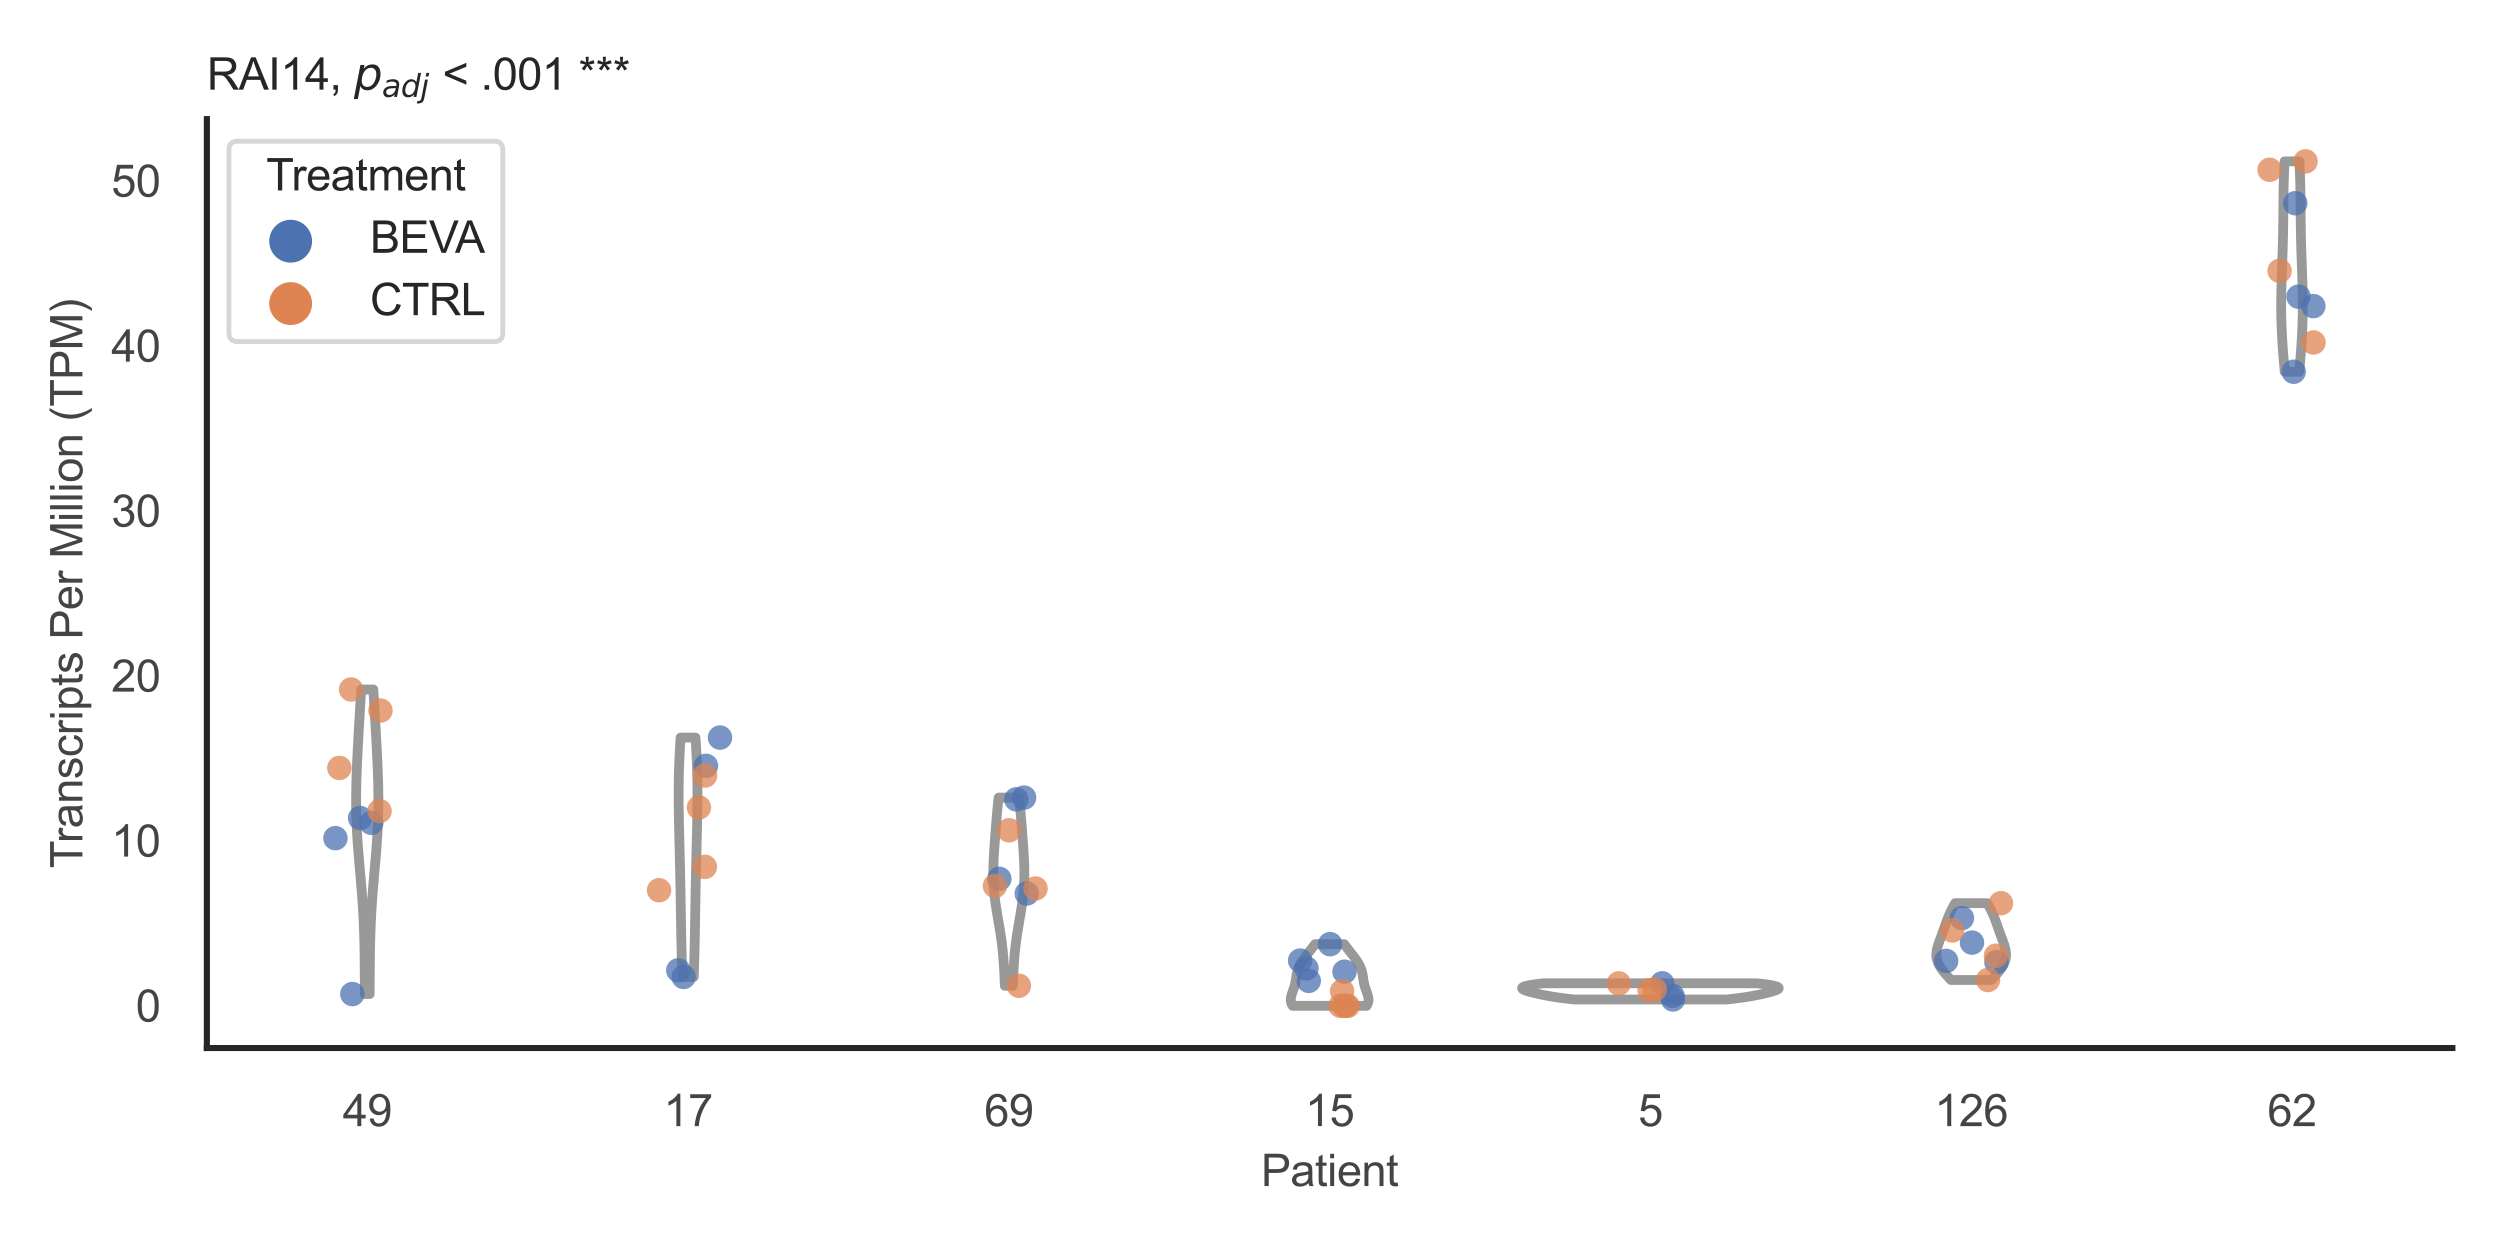 <?xml version="1.0" encoding="utf-8" standalone="no"?>
<!DOCTYPE svg PUBLIC "-//W3C//DTD SVG 1.1//EN"
  "http://www.w3.org/Graphics/SVG/1.1/DTD/svg11.dtd">
<svg xmlns:xlink="http://www.w3.org/1999/xlink" width="510.236pt" height="255.118pt" viewBox="0 0 510.236 255.118" xmlns="http://www.w3.org/2000/svg" version="1.1">
 <defs>
  <style type="text/css">*{stroke-linejoin: round; stroke-linecap: butt}</style>
 </defs>
 <g id="figure_1">
  <g id="patch_1">
   <path d="M 0 255.118 
L 510.236 255.118 
L 510.236 0 
L 0 0 
z
" style="fill: #ffffff"/>
  </g>
  <g id="axes_1">
   <g id="patch_2">
    <path d="M 42.22 213.898 
L 500.516 213.898 
L 500.516 24.32 
L 42.22 24.32 
z
" style="fill: #ffffff"/>
   </g>
   <g id="matplotlib.axis_1">
    <g id="xtick_1">
     <g id="text_1">
      <!-- 49 -->
      <g style="fill: #444444" transform="translate(69.951 229.84)scale(0.09 -0.09)">
       <defs>
        <path id="ArialMT-34" d="M 2069 0 
L 2069 1097 
L 81 1097 
L 81 1613 
L 2172 4581 
L 2631 4581 
L 2631 1613 
L 3250 1613 
L 3250 1097 
L 2631 1097 
L 2631 0 
L 2069 0 
z
M 2069 1613 
L 2069 3678 
L 634 1613 
L 2069 1613 
z
" transform="scale(0.016)"/>
        <path id="ArialMT-39" d="M 350 1059 
L 891 1109 
Q 959 728 1153 556 
Q 1347 384 1650 384 
Q 1909 384 2104 503 
Q 2300 622 2425 820 
Q 2550 1019 2634 1356 
Q 2719 1694 2719 2044 
Q 2719 2081 2716 2156 
Q 2547 1888 2255 1720 
Q 1963 1553 1622 1553 
Q 1053 1553 659 1965 
Q 266 2378 266 3053 
Q 266 3750 677 4175 
Q 1088 4600 1706 4600 
Q 2153 4600 2523 4359 
Q 2894 4119 3086 3673 
Q 3278 3228 3278 2384 
Q 3278 1506 3087 986 
Q 2897 466 2520 194 
Q 2144 -78 1638 -78 
Q 1100 -78 759 220 
Q 419 519 350 1059 
z
M 2653 3081 
Q 2653 3566 2395 3850 
Q 2138 4134 1775 4134 
Q 1400 4134 1122 3828 
Q 844 3522 844 3034 
Q 844 2597 1108 2323 
Q 1372 2050 1759 2050 
Q 2150 2050 2401 2323 
Q 2653 2597 2653 3081 
z
" transform="scale(0.016)"/>
       </defs>
       <use xlink:href="#ArialMT-34"/>
       <use xlink:href="#ArialMT-39" x="55.615"/>
      </g>
     </g>
    </g>
    <g id="xtick_2">
     <g id="text_2">
      <!-- 17 -->
      <g style="fill: #444444" transform="translate(135.421 229.84)scale(0.09 -0.09)">
       <defs>
        <path id="ArialMT-31" d="M 2384 0 
L 1822 0 
L 1822 3584 
Q 1619 3391 1289 3197 
Q 959 3003 697 2906 
L 697 3450 
Q 1169 3672 1522 3987 
Q 1875 4303 2022 4600 
L 2384 4600 
L 2384 0 
z
" transform="scale(0.016)"/>
        <path id="ArialMT-37" d="M 303 3981 
L 303 4522 
L 3269 4522 
L 3269 4084 
Q 2831 3619 2401 2847 
Q 1972 2075 1738 1259 
Q 1569 684 1522 0 
L 944 0 
Q 953 541 1156 1306 
Q 1359 2072 1739 2783 
Q 2119 3494 2547 3981 
L 303 3981 
z
" transform="scale(0.016)"/>
       </defs>
       <use xlink:href="#ArialMT-31"/>
       <use xlink:href="#ArialMT-37" x="55.615"/>
      </g>
     </g>
    </g>
    <g id="xtick_3">
     <g id="text_3">
      <!-- 69 -->
      <g style="fill: #444444" transform="translate(200.892 229.84)scale(0.09 -0.09)">
       <defs>
        <path id="ArialMT-36" d="M 3184 3459 
L 2625 3416 
Q 2550 3747 2413 3897 
Q 2184 4138 1850 4138 
Q 1581 4138 1378 3988 
Q 1113 3794 959 3422 
Q 806 3050 800 2363 
Q 1003 2672 1297 2822 
Q 1591 2972 1913 2972 
Q 2475 2972 2870 2558 
Q 3266 2144 3266 1488 
Q 3266 1056 3080 686 
Q 2894 316 2569 119 
Q 2244 -78 1831 -78 
Q 1128 -78 684 439 
Q 241 956 241 2144 
Q 241 3472 731 4075 
Q 1159 4600 1884 4600 
Q 2425 4600 2770 4297 
Q 3116 3994 3184 3459 
z
M 888 1484 
Q 888 1194 1011 928 
Q 1134 663 1356 523 
Q 1578 384 1822 384 
Q 2178 384 2434 671 
Q 2691 959 2691 1453 
Q 2691 1928 2437 2201 
Q 2184 2475 1800 2475 
Q 1419 2475 1153 2201 
Q 888 1928 888 1484 
z
" transform="scale(0.016)"/>
       </defs>
       <use xlink:href="#ArialMT-36"/>
       <use xlink:href="#ArialMT-39" x="55.615"/>
      </g>
     </g>
    </g>
    <g id="xtick_4">
     <g id="text_4">
      <!-- 15 -->
      <g style="fill: #444444" transform="translate(266.363 229.84)scale(0.09 -0.09)">
       <defs>
        <path id="ArialMT-35" d="M 266 1200 
L 856 1250 
Q 922 819 1161 601 
Q 1400 384 1738 384 
Q 2144 384 2425 690 
Q 2706 997 2706 1503 
Q 2706 1984 2436 2262 
Q 2166 2541 1728 2541 
Q 1456 2541 1237 2417 
Q 1019 2294 894 2097 
L 366 2166 
L 809 4519 
L 3088 4519 
L 3088 3981 
L 1259 3981 
L 1013 2750 
Q 1425 3038 1878 3038 
Q 2478 3038 2890 2622 
Q 3303 2206 3303 1553 
Q 3303 931 2941 478 
Q 2500 -78 1738 -78 
Q 1113 -78 717 272 
Q 322 622 266 1200 
z
" transform="scale(0.016)"/>
       </defs>
       <use xlink:href="#ArialMT-31"/>
       <use xlink:href="#ArialMT-35" x="55.615"/>
      </g>
     </g>
    </g>
    <g id="xtick_5">
     <g id="text_5">
      <!-- 5 -->
      <g style="fill: #444444" transform="translate(334.337 229.84)scale(0.09 -0.09)">
       <use xlink:href="#ArialMT-35"/>
      </g>
     </g>
    </g>
    <g id="xtick_6">
     <g id="text_6">
      <!-- 126 -->
      <g style="fill: #444444" transform="translate(394.803 229.84)scale(0.09 -0.09)">
       <defs>
        <path id="ArialMT-32" d="M 3222 541 
L 3222 0 
L 194 0 
Q 188 203 259 391 
Q 375 700 629 1000 
Q 884 1300 1366 1694 
Q 2113 2306 2375 2664 
Q 2638 3022 2638 3341 
Q 2638 3675 2398 3904 
Q 2159 4134 1775 4134 
Q 1369 4134 1125 3890 
Q 881 3647 878 3216 
L 300 3275 
Q 359 3922 746 4261 
Q 1134 4600 1788 4600 
Q 2447 4600 2831 4234 
Q 3216 3869 3216 3328 
Q 3216 3053 3103 2787 
Q 2991 2522 2730 2228 
Q 2469 1934 1863 1422 
Q 1356 997 1212 845 
Q 1069 694 975 541 
L 3222 541 
z
" transform="scale(0.016)"/>
       </defs>
       <use xlink:href="#ArialMT-31"/>
       <use xlink:href="#ArialMT-32" x="55.615"/>
       <use xlink:href="#ArialMT-36" x="111.23"/>
      </g>
     </g>
    </g>
    <g id="xtick_7">
     <g id="text_7">
      <!-- 62 -->
      <g style="fill: #444444" transform="translate(462.776 229.84)scale(0.09 -0.09)">
       <use xlink:href="#ArialMT-36"/>
       <use xlink:href="#ArialMT-32" x="55.615"/>
      </g>
     </g>
    </g>
    <g id="text_8">
     <!-- Patient -->
     <g style="fill: #444444" transform="translate(257.359 242.071)scale(0.09 -0.09)">
      <defs>
       <path id="ArialMT-50" d="M 494 0 
L 494 4581 
L 2222 4581 
Q 2678 4581 2919 4538 
Q 3256 4481 3484 4323 
Q 3713 4166 3852 3881 
Q 3991 3597 3991 3256 
Q 3991 2672 3619 2267 
Q 3247 1863 2275 1863 
L 1100 1863 
L 1100 0 
L 494 0 
z
M 1100 2403 
L 2284 2403 
Q 2872 2403 3119 2622 
Q 3366 2841 3366 3238 
Q 3366 3525 3220 3729 
Q 3075 3934 2838 4000 
Q 2684 4041 2272 4041 
L 1100 4041 
L 1100 2403 
z
" transform="scale(0.016)"/>
       <path id="ArialMT-61" d="M 2588 409 
Q 2275 144 1986 34 
Q 1697 -75 1366 -75 
Q 819 -75 525 192 
Q 231 459 231 875 
Q 231 1119 342 1320 
Q 453 1522 633 1644 
Q 813 1766 1038 1828 
Q 1203 1872 1538 1913 
Q 2219 1994 2541 2106 
Q 2544 2222 2544 2253 
Q 2544 2597 2384 2738 
Q 2169 2928 1744 2928 
Q 1347 2928 1158 2789 
Q 969 2650 878 2297 
L 328 2372 
Q 403 2725 575 2942 
Q 747 3159 1072 3276 
Q 1397 3394 1825 3394 
Q 2250 3394 2515 3294 
Q 2781 3194 2906 3042 
Q 3031 2891 3081 2659 
Q 3109 2516 3109 2141 
L 3109 1391 
Q 3109 606 3145 398 
Q 3181 191 3288 0 
L 2700 0 
Q 2613 175 2588 409 
z
M 2541 1666 
Q 2234 1541 1622 1453 
Q 1275 1403 1131 1340 
Q 988 1278 909 1158 
Q 831 1038 831 891 
Q 831 666 1001 516 
Q 1172 366 1500 366 
Q 1825 366 2078 508 
Q 2331 650 2450 897 
Q 2541 1088 2541 1459 
L 2541 1666 
z
" transform="scale(0.016)"/>
       <path id="ArialMT-74" d="M 1650 503 
L 1731 6 
Q 1494 -44 1306 -44 
Q 1000 -44 831 53 
Q 663 150 594 308 
Q 525 466 525 972 
L 525 2881 
L 113 2881 
L 113 3319 
L 525 3319 
L 525 4141 
L 1084 4478 
L 1084 3319 
L 1650 3319 
L 1650 2881 
L 1084 2881 
L 1084 941 
Q 1084 700 1114 631 
Q 1144 563 1211 522 
Q 1278 481 1403 481 
Q 1497 481 1650 503 
z
" transform="scale(0.016)"/>
       <path id="ArialMT-69" d="M 425 3934 
L 425 4581 
L 988 4581 
L 988 3934 
L 425 3934 
z
M 425 0 
L 425 3319 
L 988 3319 
L 988 0 
L 425 0 
z
" transform="scale(0.016)"/>
       <path id="ArialMT-65" d="M 2694 1069 
L 3275 997 
Q 3138 488 2766 206 
Q 2394 -75 1816 -75 
Q 1088 -75 661 373 
Q 234 822 234 1631 
Q 234 2469 665 2931 
Q 1097 3394 1784 3394 
Q 2450 3394 2872 2941 
Q 3294 2488 3294 1666 
Q 3294 1616 3291 1516 
L 816 1516 
Q 847 969 1125 678 
Q 1403 388 1819 388 
Q 2128 388 2347 550 
Q 2566 713 2694 1069 
z
M 847 1978 
L 2700 1978 
Q 2663 2397 2488 2606 
Q 2219 2931 1791 2931 
Q 1403 2931 1139 2672 
Q 875 2413 847 1978 
z
" transform="scale(0.016)"/>
       <path id="ArialMT-6e" d="M 422 0 
L 422 3319 
L 928 3319 
L 928 2847 
Q 1294 3394 1984 3394 
Q 2284 3394 2536 3286 
Q 2788 3178 2913 3003 
Q 3038 2828 3088 2588 
Q 3119 2431 3119 2041 
L 3119 0 
L 2556 0 
L 2556 2019 
Q 2556 2363 2490 2533 
Q 2425 2703 2258 2804 
Q 2091 2906 1866 2906 
Q 1506 2906 1245 2678 
Q 984 2450 984 1813 
L 984 0 
L 422 0 
z
" transform="scale(0.016)"/>
      </defs>
      <use xlink:href="#ArialMT-50"/>
      <use xlink:href="#ArialMT-61" x="66.699"/>
      <use xlink:href="#ArialMT-74" x="122.314"/>
      <use xlink:href="#ArialMT-69" x="150.098"/>
      <use xlink:href="#ArialMT-65" x="172.314"/>
      <use xlink:href="#ArialMT-6e" x="227.93"/>
      <use xlink:href="#ArialMT-74" x="283.545"/>
     </g>
    </g>
   </g>
   <g id="matplotlib.axis_2">
    <g id="ytick_1">
     <g id="text_9">
      <!-- 0 -->
      <g style="fill: #444444" transform="translate(27.715 208.502)scale(0.09 -0.09)">
       <defs>
        <path id="ArialMT-30" d="M 266 2259 
Q 266 3072 433 3567 
Q 600 4063 929 4331 
Q 1259 4600 1759 4600 
Q 2128 4600 2406 4451 
Q 2684 4303 2865 4023 
Q 3047 3744 3150 3342 
Q 3253 2941 3253 2259 
Q 3253 1453 3087 958 
Q 2922 463 2592 192 
Q 2263 -78 1759 -78 
Q 1097 -78 719 397 
Q 266 969 266 2259 
z
M 844 2259 
Q 844 1131 1108 757 
Q 1372 384 1759 384 
Q 2147 384 2411 759 
Q 2675 1134 2675 2259 
Q 2675 3391 2411 3762 
Q 2147 4134 1753 4134 
Q 1366 4134 1134 3806 
Q 844 3388 844 2259 
z
" transform="scale(0.016)"/>
       </defs>
       <use xlink:href="#ArialMT-30"/>
      </g>
     </g>
    </g>
    <g id="ytick_2">
     <g id="text_10">
      <!-- 10 -->
      <g style="fill: #444444" transform="translate(22.71 174.83)scale(0.09 -0.09)">
       <use xlink:href="#ArialMT-31"/>
       <use xlink:href="#ArialMT-30" x="55.615"/>
      </g>
     </g>
    </g>
    <g id="ytick_3">
     <g id="text_11">
      <!-- 20 -->
      <g style="fill: #444444" transform="translate(22.71 141.158)scale(0.09 -0.09)">
       <use xlink:href="#ArialMT-32"/>
       <use xlink:href="#ArialMT-30" x="55.615"/>
      </g>
     </g>
    </g>
    <g id="ytick_4">
     <g id="text_12">
      <!-- 30 -->
      <g style="fill: #444444" transform="translate(22.71 107.486)scale(0.09 -0.09)">
       <defs>
        <path id="ArialMT-33" d="M 269 1209 
L 831 1284 
Q 928 806 1161 595 
Q 1394 384 1728 384 
Q 2125 384 2398 659 
Q 2672 934 2672 1341 
Q 2672 1728 2419 1979 
Q 2166 2231 1775 2231 
Q 1616 2231 1378 2169 
L 1441 2663 
Q 1497 2656 1531 2656 
Q 1891 2656 2178 2843 
Q 2466 3031 2466 3422 
Q 2466 3731 2256 3934 
Q 2047 4138 1716 4138 
Q 1388 4138 1169 3931 
Q 950 3725 888 3313 
L 325 3413 
Q 428 3978 793 4289 
Q 1159 4600 1703 4600 
Q 2078 4600 2393 4439 
Q 2709 4278 2876 4000 
Q 3044 3722 3044 3409 
Q 3044 3113 2884 2869 
Q 2725 2625 2413 2481 
Q 2819 2388 3044 2092 
Q 3269 1797 3269 1353 
Q 3269 753 2831 336 
Q 2394 -81 1725 -81 
Q 1122 -81 723 278 
Q 325 638 269 1209 
z
" transform="scale(0.016)"/>
       </defs>
       <use xlink:href="#ArialMT-33"/>
       <use xlink:href="#ArialMT-30" x="55.615"/>
      </g>
     </g>
    </g>
    <g id="ytick_5">
     <g id="text_13">
      <!-- 40 -->
      <g style="fill: #444444" transform="translate(22.71 73.814)scale(0.09 -0.09)">
       <use xlink:href="#ArialMT-34"/>
       <use xlink:href="#ArialMT-30" x="55.615"/>
      </g>
     </g>
    </g>
    <g id="ytick_6">
     <g id="text_14">
      <!-- 50 -->
      <g style="fill: #444444" transform="translate(22.71 40.142)scale(0.09 -0.09)">
       <use xlink:href="#ArialMT-35"/>
       <use xlink:href="#ArialMT-30" x="55.615"/>
      </g>
     </g>
    </g>
    <g id="text_15">
     <!-- Transcripts Per Million (TPM) -->
     <g style="fill: #444444" transform="translate(16.816 177.194)rotate(-90)scale(0.09 -0.09)">
      <defs>
       <path id="ArialMT-54" d="M 1659 0 
L 1659 4041 
L 150 4041 
L 150 4581 
L 3781 4581 
L 3781 4041 
L 2266 4041 
L 2266 0 
L 1659 0 
z
" transform="scale(0.016)"/>
       <path id="ArialMT-72" d="M 416 0 
L 416 3319 
L 922 3319 
L 922 2816 
Q 1116 3169 1280 3281 
Q 1444 3394 1641 3394 
Q 1925 3394 2219 3213 
L 2025 2691 
Q 1819 2813 1613 2813 
Q 1428 2813 1281 2702 
Q 1134 2591 1072 2394 
Q 978 2094 978 1738 
L 978 0 
L 416 0 
z
" transform="scale(0.016)"/>
       <path id="ArialMT-73" d="M 197 991 
L 753 1078 
Q 800 744 1014 566 
Q 1228 388 1613 388 
Q 2000 388 2187 545 
Q 2375 703 2375 916 
Q 2375 1106 2209 1216 
Q 2094 1291 1634 1406 
Q 1016 1563 777 1677 
Q 538 1791 414 1992 
Q 291 2194 291 2438 
Q 291 2659 392 2848 
Q 494 3038 669 3163 
Q 800 3259 1026 3326 
Q 1253 3394 1513 3394 
Q 1903 3394 2198 3281 
Q 2494 3169 2634 2976 
Q 2775 2784 2828 2463 
L 2278 2388 
Q 2241 2644 2061 2787 
Q 1881 2931 1553 2931 
Q 1166 2931 1000 2803 
Q 834 2675 834 2503 
Q 834 2394 903 2306 
Q 972 2216 1119 2156 
Q 1203 2125 1616 2013 
Q 2213 1853 2448 1751 
Q 2684 1650 2818 1456 
Q 2953 1263 2953 975 
Q 2953 694 2789 445 
Q 2625 197 2315 61 
Q 2006 -75 1616 -75 
Q 969 -75 630 194 
Q 291 463 197 991 
z
" transform="scale(0.016)"/>
       <path id="ArialMT-63" d="M 2588 1216 
L 3141 1144 
Q 3050 572 2676 248 
Q 2303 -75 1759 -75 
Q 1078 -75 664 370 
Q 250 816 250 1647 
Q 250 2184 428 2587 
Q 606 2991 970 3192 
Q 1334 3394 1763 3394 
Q 2303 3394 2647 3120 
Q 2991 2847 3088 2344 
L 2541 2259 
Q 2463 2594 2264 2762 
Q 2066 2931 1784 2931 
Q 1359 2931 1093 2626 
Q 828 2322 828 1663 
Q 828 994 1084 691 
Q 1341 388 1753 388 
Q 2084 388 2306 591 
Q 2528 794 2588 1216 
z
" transform="scale(0.016)"/>
       <path id="ArialMT-70" d="M 422 -1272 
L 422 3319 
L 934 3319 
L 934 2888 
Q 1116 3141 1344 3267 
Q 1572 3394 1897 3394 
Q 2322 3394 2647 3175 
Q 2972 2956 3137 2557 
Q 3303 2159 3303 1684 
Q 3303 1175 3120 767 
Q 2938 359 2589 142 
Q 2241 -75 1856 -75 
Q 1575 -75 1351 44 
Q 1128 163 984 344 
L 984 -1272 
L 422 -1272 
z
M 931 1641 
Q 931 1000 1190 694 
Q 1450 388 1819 388 
Q 2194 388 2461 705 
Q 2728 1022 2728 1688 
Q 2728 2322 2467 2637 
Q 2206 2953 1844 2953 
Q 1484 2953 1207 2617 
Q 931 2281 931 1641 
z
" transform="scale(0.016)"/>
       <path id="ArialMT-20" transform="scale(0.016)"/>
       <path id="ArialMT-4d" d="M 475 0 
L 475 4581 
L 1388 4581 
L 2472 1338 
Q 2622 884 2691 659 
Q 2769 909 2934 1394 
L 4031 4581 
L 4847 4581 
L 4847 0 
L 4263 0 
L 4263 3834 
L 2931 0 
L 2384 0 
L 1059 3900 
L 1059 0 
L 475 0 
z
" transform="scale(0.016)"/>
       <path id="ArialMT-6c" d="M 409 0 
L 409 4581 
L 972 4581 
L 972 0 
L 409 0 
z
" transform="scale(0.016)"/>
       <path id="ArialMT-6f" d="M 213 1659 
Q 213 2581 725 3025 
Q 1153 3394 1769 3394 
Q 2453 3394 2887 2945 
Q 3322 2497 3322 1706 
Q 3322 1066 3130 698 
Q 2938 331 2570 128 
Q 2203 -75 1769 -75 
Q 1072 -75 642 372 
Q 213 819 213 1659 
z
M 791 1659 
Q 791 1022 1069 705 
Q 1347 388 1769 388 
Q 2188 388 2466 706 
Q 2744 1025 2744 1678 
Q 2744 2294 2464 2611 
Q 2184 2928 1769 2928 
Q 1347 2928 1069 2612 
Q 791 2297 791 1659 
z
" transform="scale(0.016)"/>
       <path id="ArialMT-28" d="M 1497 -1347 
Q 1031 -759 709 28 
Q 388 816 388 1659 
Q 388 2403 628 3084 
Q 909 3875 1497 4659 
L 1900 4659 
Q 1522 4009 1400 3731 
Q 1209 3300 1100 2831 
Q 966 2247 966 1656 
Q 966 153 1900 -1347 
L 1497 -1347 
z
" transform="scale(0.016)"/>
       <path id="ArialMT-29" d="M 791 -1347 
L 388 -1347 
Q 1322 153 1322 1656 
Q 1322 2244 1188 2822 
Q 1081 3291 891 3722 
Q 769 4003 388 4659 
L 791 4659 
Q 1378 3875 1659 3084 
Q 1900 2403 1900 1659 
Q 1900 816 1576 28 
Q 1253 -759 791 -1347 
z
" transform="scale(0.016)"/>
      </defs>
      <use xlink:href="#ArialMT-54"/>
      <use xlink:href="#ArialMT-72" x="57.334"/>
      <use xlink:href="#ArialMT-61" x="90.635"/>
      <use xlink:href="#ArialMT-6e" x="146.25"/>
      <use xlink:href="#ArialMT-73" x="201.865"/>
      <use xlink:href="#ArialMT-63" x="251.865"/>
      <use xlink:href="#ArialMT-72" x="301.865"/>
      <use xlink:href="#ArialMT-69" x="335.166"/>
      <use xlink:href="#ArialMT-70" x="357.383"/>
      <use xlink:href="#ArialMT-74" x="412.998"/>
      <use xlink:href="#ArialMT-73" x="440.781"/>
      <use xlink:href="#ArialMT-20" x="490.781"/>
      <use xlink:href="#ArialMT-50" x="518.564"/>
      <use xlink:href="#ArialMT-65" x="585.264"/>
      <use xlink:href="#ArialMT-72" x="640.879"/>
      <use xlink:href="#ArialMT-20" x="674.18"/>
      <use xlink:href="#ArialMT-4d" x="701.963"/>
      <use xlink:href="#ArialMT-69" x="785.264"/>
      <use xlink:href="#ArialMT-6c" x="807.48"/>
      <use xlink:href="#ArialMT-6c" x="829.697"/>
      <use xlink:href="#ArialMT-69" x="851.914"/>
      <use xlink:href="#ArialMT-6f" x="874.131"/>
      <use xlink:href="#ArialMT-6e" x="929.746"/>
      <use xlink:href="#ArialMT-20" x="985.361"/>
      <use xlink:href="#ArialMT-28" x="1013.145"/>
      <use xlink:href="#ArialMT-54" x="1046.445"/>
      <use xlink:href="#ArialMT-50" x="1107.529"/>
      <use xlink:href="#ArialMT-4d" x="1174.229"/>
      <use xlink:href="#ArialMT-29" x="1257.529"/>
     </g>
    </g>
   </g>
   <g id="PolyCollection_1">
    <defs>
     <path id="mf75adfd9c1" d="M 75.439 -52.235 
L 74.472 -52.235 
L 74.467 -52.863 
L 74.462 -53.491 
L 74.457 -54.119 
L 74.453 -54.746 
L 74.448 -55.374 
L 74.444 -56.002 
L 74.44 -56.63 
L 74.435 -57.258 
L 74.43 -57.886 
L 74.424 -58.514 
L 74.418 -59.142 
L 74.411 -59.77 
L 74.403 -60.398 
L 74.393 -61.026 
L 74.382 -61.654 
L 74.37 -62.281 
L 74.356 -62.909 
L 74.341 -63.537 
L 74.323 -64.165 
L 74.304 -64.793 
L 74.282 -65.421 
L 74.259 -66.049 
L 74.233 -66.677 
L 74.204 -67.305 
L 74.174 -67.933 
L 74.141 -68.561 
L 74.105 -69.188 
L 74.067 -69.816 
L 74.027 -70.444 
L 73.985 -71.072 
L 73.941 -71.7 
L 73.894 -72.328 
L 73.846 -72.956 
L 73.796 -73.584 
L 73.745 -74.212 
L 73.692 -74.84 
L 73.639 -75.468 
L 73.584 -76.095 
L 73.529 -76.723 
L 73.474 -77.351 
L 73.418 -77.979 
L 73.363 -78.607 
L 73.309 -79.235 
L 73.255 -79.863 
L 73.202 -80.491 
L 73.151 -81.119 
L 73.101 -81.747 
L 73.053 -82.375 
L 73.008 -83.002 
L 72.964 -83.63 
L 72.924 -84.258 
L 72.886 -84.886 
L 72.851 -85.514 
L 72.819 -86.142 
L 72.79 -86.77 
L 72.765 -87.398 
L 72.743 -88.026 
L 72.725 -88.654 
L 72.71 -89.282 
L 72.698 -89.909 
L 72.69 -90.537 
L 72.685 -91.165 
L 72.684 -91.793 
L 72.686 -92.421 
L 72.69 -93.049 
L 72.698 -93.677 
L 72.709 -94.305 
L 72.722 -94.933 
L 72.738 -95.561 
L 72.756 -96.189 
L 72.776 -96.817 
L 72.798 -97.444 
L 72.822 -98.072 
L 72.848 -98.7 
L 72.875 -99.328 
L 72.904 -99.956 
L 72.933 -100.584 
L 72.964 -101.212 
L 72.996 -101.84 
L 73.028 -102.468 
L 73.061 -103.096 
L 73.095 -103.724 
L 73.129 -104.351 
L 73.164 -104.979 
L 73.199 -105.607 
L 73.235 -106.235 
L 73.27 -106.863 
L 73.306 -107.491 
L 73.343 -108.119 
L 73.379 -108.747 
L 73.416 -109.375 
L 73.453 -110.003 
L 73.49 -110.631 
L 73.528 -111.258 
L 73.566 -111.886 
L 73.603 -112.514 
L 73.642 -113.142 
L 73.68 -113.77 
L 73.718 -114.398 
L 76.192 -114.398 
L 76.192 -114.398 
L 76.231 -113.77 
L 76.269 -113.142 
L 76.307 -112.514 
L 76.345 -111.886 
L 76.383 -111.258 
L 76.421 -110.631 
L 76.458 -110.003 
L 76.495 -109.375 
L 76.532 -108.747 
L 76.568 -108.119 
L 76.605 -107.491 
L 76.641 -106.863 
L 76.676 -106.235 
L 76.712 -105.607 
L 76.747 -104.979 
L 76.782 -104.351 
L 76.816 -103.724 
L 76.85 -103.096 
L 76.883 -102.468 
L 76.915 -101.84 
L 76.947 -101.212 
L 76.978 -100.584 
L 77.007 -99.956 
L 77.036 -99.328 
L 77.063 -98.7 
L 77.089 -98.072 
L 77.113 -97.444 
L 77.135 -96.817 
L 77.155 -96.189 
L 77.173 -95.561 
L 77.189 -94.933 
L 77.202 -94.305 
L 77.213 -93.677 
L 77.22 -93.049 
L 77.225 -92.421 
L 77.227 -91.793 
L 77.226 -91.165 
L 77.221 -90.537 
L 77.213 -89.909 
L 77.201 -89.282 
L 77.186 -88.654 
L 77.168 -88.026 
L 77.146 -87.398 
L 77.12 -86.77 
L 77.092 -86.142 
L 77.06 -85.514 
L 77.025 -84.886 
L 76.987 -84.258 
L 76.947 -83.63 
L 76.903 -83.002 
L 76.858 -82.375 
L 76.81 -81.747 
L 76.76 -81.119 
L 76.709 -80.491 
L 76.656 -79.863 
L 76.602 -79.235 
L 76.548 -78.607 
L 76.493 -77.979 
L 76.437 -77.351 
L 76.382 -76.723 
L 76.327 -76.095 
L 76.272 -75.468 
L 76.218 -74.84 
L 76.166 -74.212 
L 76.114 -73.584 
L 76.065 -72.956 
L 76.016 -72.328 
L 75.97 -71.7 
L 75.926 -71.072 
L 75.883 -70.444 
L 75.843 -69.816 
L 75.806 -69.188 
L 75.77 -68.561 
L 75.737 -67.933 
L 75.706 -67.305 
L 75.678 -66.677 
L 75.652 -66.049 
L 75.628 -65.421 
L 75.607 -64.793 
L 75.587 -64.165 
L 75.57 -63.537 
L 75.554 -62.909 
L 75.541 -62.281 
L 75.528 -61.654 
L 75.518 -61.026 
L 75.508 -60.398 
L 75.5 -59.77 
L 75.493 -59.142 
L 75.487 -58.514 
L 75.481 -57.886 
L 75.476 -57.258 
L 75.471 -56.63 
L 75.467 -56.002 
L 75.462 -55.374 
L 75.458 -54.746 
L 75.454 -54.119 
L 75.449 -53.491 
L 75.444 -52.863 
L 75.439 -52.235 
z
" style="stroke: #999999; stroke-width: 2"/>
    </defs>
    <g clip-path="url(#p2cabf45d2e)">
     <use xlink:href="#mf75adfd9c1" x="0" y="255.118" style="fill: #ffffff; stroke: #999999; stroke-width: 2"/>
    </g>
   </g>
   <g id="PolyCollection_2">
    <defs>
     <path id="m651f4d7e6d" d="M 141.582 -55.732 
L 139.271 -55.732 
L 139.252 -56.225 
L 139.234 -56.718 
L 139.217 -57.212 
L 139.201 -57.705 
L 139.185 -58.199 
L 139.17 -58.692 
L 139.155 -59.186 
L 139.141 -59.679 
L 139.128 -60.172 
L 139.115 -60.666 
L 139.103 -61.159 
L 139.092 -61.653 
L 139.081 -62.146 
L 139.07 -62.639 
L 139.06 -63.133 
L 139.05 -63.626 
L 139.04 -64.12 
L 139.031 -64.613 
L 139.022 -65.107 
L 139.014 -65.6 
L 139.005 -66.093 
L 138.997 -66.587 
L 138.989 -67.08 
L 138.981 -67.574 
L 138.973 -68.067 
L 138.965 -68.561 
L 138.957 -69.054 
L 138.949 -69.547 
L 138.941 -70.041 
L 138.933 -70.534 
L 138.925 -71.028 
L 138.916 -71.521 
L 138.908 -72.015 
L 138.899 -72.508 
L 138.89 -73.001 
L 138.882 -73.495 
L 138.872 -73.988 
L 138.863 -74.482 
L 138.853 -74.975 
L 138.844 -75.469 
L 138.834 -75.962 
L 138.823 -76.455 
L 138.813 -76.949 
L 138.802 -77.442 
L 138.791 -77.936 
L 138.78 -78.429 
L 138.769 -78.923 
L 138.757 -79.416 
L 138.746 -79.909 
L 138.734 -80.403 
L 138.722 -80.896 
L 138.71 -81.39 
L 138.698 -81.883 
L 138.686 -82.377 
L 138.674 -82.87 
L 138.661 -83.363 
L 138.649 -83.857 
L 138.638 -84.35 
L 138.626 -84.844 
L 138.614 -85.337 
L 138.603 -85.831 
L 138.592 -86.324 
L 138.582 -86.817 
L 138.572 -87.311 
L 138.562 -87.804 
L 138.553 -88.298 
L 138.545 -88.791 
L 138.537 -89.285 
L 138.53 -89.778 
L 138.524 -90.271 
L 138.519 -90.765 
L 138.514 -91.258 
L 138.511 -91.752 
L 138.509 -92.245 
L 138.508 -92.739 
L 138.508 -93.232 
L 138.509 -93.725 
L 138.512 -94.219 
L 138.516 -94.712 
L 138.522 -95.206 
L 138.529 -95.699 
L 138.537 -96.193 
L 138.547 -96.686 
L 138.559 -97.179 
L 138.572 -97.673 
L 138.586 -98.166 
L 138.602 -98.66 
L 138.62 -99.153 
L 138.639 -99.647 
L 138.66 -100.14 
L 138.682 -100.633 
L 138.706 -101.127 
L 138.731 -101.62 
L 138.757 -102.114 
L 138.785 -102.607 
L 138.814 -103.101 
L 138.844 -103.594 
L 138.876 -104.087 
L 138.908 -104.581 
L 141.944 -104.581 
L 141.944 -104.581 
L 141.977 -104.087 
L 142.008 -103.594 
L 142.039 -103.101 
L 142.068 -102.607 
L 142.096 -102.114 
L 142.122 -101.62 
L 142.147 -101.127 
L 142.171 -100.633 
L 142.193 -100.14 
L 142.214 -99.647 
L 142.233 -99.153 
L 142.251 -98.66 
L 142.267 -98.166 
L 142.281 -97.673 
L 142.294 -97.179 
L 142.306 -96.686 
L 142.315 -96.193 
L 142.324 -95.699 
L 142.331 -95.206 
L 142.336 -94.712 
L 142.34 -94.219 
L 142.343 -93.725 
L 142.345 -93.232 
L 142.345 -92.739 
L 142.344 -92.245 
L 142.342 -91.752 
L 142.338 -91.258 
L 142.334 -90.765 
L 142.329 -90.271 
L 142.323 -89.778 
L 142.316 -89.285 
L 142.308 -88.791 
L 142.3 -88.298 
L 142.291 -87.804 
L 142.281 -87.311 
L 142.271 -86.817 
L 142.26 -86.324 
L 142.25 -85.831 
L 142.238 -85.337 
L 142.227 -84.844 
L 142.215 -84.35 
L 142.203 -83.857 
L 142.191 -83.363 
L 142.179 -82.87 
L 142.167 -82.377 
L 142.155 -81.883 
L 142.143 -81.39 
L 142.131 -80.896 
L 142.119 -80.403 
L 142.107 -79.909 
L 142.095 -79.416 
L 142.084 -78.923 
L 142.073 -78.429 
L 142.061 -77.936 
L 142.051 -77.442 
L 142.04 -76.949 
L 142.029 -76.455 
L 142.019 -75.962 
L 142.009 -75.469 
L 141.999 -74.975 
L 141.99 -74.482 
L 141.98 -73.988 
L 141.971 -73.495 
L 141.962 -73.001 
L 141.953 -72.508 
L 141.945 -72.015 
L 141.936 -71.521 
L 141.928 -71.028 
L 141.92 -70.534 
L 141.912 -70.041 
L 141.904 -69.547 
L 141.896 -69.054 
L 141.888 -68.561 
L 141.88 -68.067 
L 141.872 -67.574 
L 141.864 -67.08 
L 141.856 -66.587 
L 141.848 -66.093 
L 141.839 -65.6 
L 141.83 -65.107 
L 141.822 -64.613 
L 141.812 -64.12 
L 141.803 -63.626 
L 141.793 -63.133 
L 141.783 -62.639 
L 141.772 -62.146 
L 141.761 -61.653 
L 141.749 -61.159 
L 141.737 -60.666 
L 141.725 -60.172 
L 141.711 -59.679 
L 141.697 -59.186 
L 141.683 -58.692 
L 141.668 -58.199 
L 141.652 -57.705 
L 141.635 -57.212 
L 141.618 -56.718 
L 141.601 -56.225 
L 141.582 -55.732 
z
" style="stroke: #999999; stroke-width: 2"/>
    </defs>
    <g clip-path="url(#p2cabf45d2e)">
     <use xlink:href="#m651f4d7e6d" x="0" y="255.118" style="fill: #ffffff; stroke: #999999; stroke-width: 2"/>
    </g>
   </g>
   <g id="PolyCollection_3">
    <defs>
     <path id="mf6c854415e" d="M 206.712 -53.927 
L 205.083 -53.927 
L 205.067 -54.315 
L 205.05 -54.703 
L 205.034 -55.091 
L 205.017 -55.479 
L 205 -55.867 
L 204.982 -56.255 
L 204.963 -56.643 
L 204.943 -57.031 
L 204.922 -57.419 
L 204.9 -57.807 
L 204.876 -58.195 
L 204.851 -58.583 
L 204.824 -58.971 
L 204.795 -59.358 
L 204.765 -59.746 
L 204.732 -60.134 
L 204.697 -60.522 
L 204.659 -60.91 
L 204.62 -61.298 
L 204.577 -61.686 
L 204.533 -62.074 
L 204.486 -62.462 
L 204.437 -62.85 
L 204.385 -63.238 
L 204.331 -63.626 
L 204.275 -64.014 
L 204.217 -64.402 
L 204.157 -64.79 
L 204.095 -65.178 
L 204.032 -65.565 
L 203.967 -65.953 
L 203.902 -66.341 
L 203.836 -66.729 
L 203.769 -67.117 
L 203.702 -67.505 
L 203.635 -67.893 
L 203.569 -68.281 
L 203.503 -68.669 
L 203.439 -69.057 
L 203.375 -69.445 
L 203.314 -69.833 
L 203.254 -70.221 
L 203.197 -70.609 
L 203.142 -70.997 
L 203.09 -71.384 
L 203.04 -71.772 
L 202.994 -72.16 
L 202.952 -72.548 
L 202.913 -72.936 
L 202.877 -73.324 
L 202.845 -73.712 
L 202.817 -74.1 
L 202.793 -74.488 
L 202.773 -74.876 
L 202.756 -75.264 
L 202.743 -75.652 
L 202.734 -76.04 
L 202.729 -76.428 
L 202.726 -76.816 
L 202.728 -77.204 
L 202.732 -77.591 
L 202.739 -77.979 
L 202.749 -78.367 
L 202.762 -78.755 
L 202.776 -79.143 
L 202.793 -79.531 
L 202.812 -79.919 
L 202.833 -80.307 
L 202.855 -80.695 
L 202.878 -81.083 
L 202.903 -81.471 
L 202.928 -81.859 
L 202.955 -82.247 
L 202.981 -82.635 
L 203.009 -83.023 
L 203.037 -83.411 
L 203.065 -83.798 
L 203.094 -84.186 
L 203.123 -84.574 
L 203.152 -84.962 
L 203.181 -85.35 
L 203.211 -85.738 
L 203.241 -86.126 
L 203.271 -86.514 
L 203.302 -86.902 
L 203.333 -87.29 
L 203.365 -87.678 
L 203.397 -88.066 
L 203.431 -88.454 
L 203.464 -88.842 
L 203.499 -89.23 
L 203.535 -89.617 
L 203.572 -90.005 
L 203.61 -90.393 
L 203.649 -90.781 
L 203.689 -91.169 
L 203.731 -91.557 
L 203.774 -91.945 
L 203.818 -92.333 
L 207.976 -92.333 
L 207.976 -92.333 
L 208.021 -91.945 
L 208.064 -91.557 
L 208.105 -91.169 
L 208.146 -90.781 
L 208.185 -90.393 
L 208.223 -90.005 
L 208.259 -89.617 
L 208.295 -89.23 
L 208.33 -88.842 
L 208.364 -88.454 
L 208.397 -88.066 
L 208.429 -87.678 
L 208.461 -87.29 
L 208.492 -86.902 
L 208.523 -86.514 
L 208.553 -86.126 
L 208.583 -85.738 
L 208.613 -85.35 
L 208.643 -84.962 
L 208.672 -84.574 
L 208.701 -84.186 
L 208.729 -83.798 
L 208.758 -83.411 
L 208.786 -83.023 
L 208.813 -82.635 
L 208.84 -82.247 
L 208.866 -81.859 
L 208.892 -81.471 
L 208.916 -81.083 
L 208.94 -80.695 
L 208.962 -80.307 
L 208.982 -79.919 
L 209.001 -79.531 
L 209.018 -79.143 
L 209.033 -78.755 
L 209.045 -78.367 
L 209.055 -77.979 
L 209.063 -77.591 
L 209.067 -77.204 
L 209.068 -76.816 
L 209.066 -76.428 
L 209.06 -76.04 
L 209.051 -75.652 
L 209.038 -75.264 
L 209.022 -74.876 
L 209.001 -74.488 
L 208.977 -74.1 
L 208.949 -73.712 
L 208.917 -73.324 
L 208.882 -72.936 
L 208.843 -72.548 
L 208.8 -72.16 
L 208.754 -71.772 
L 208.705 -71.384 
L 208.653 -70.997 
L 208.598 -70.609 
L 208.54 -70.221 
L 208.481 -69.833 
L 208.419 -69.445 
L 208.356 -69.057 
L 208.291 -68.669 
L 208.225 -68.281 
L 208.159 -67.893 
L 208.092 -67.505 
L 208.025 -67.117 
L 207.959 -66.729 
L 207.892 -66.341 
L 207.827 -65.953 
L 207.763 -65.565 
L 207.699 -65.178 
L 207.638 -64.79 
L 207.578 -64.402 
L 207.52 -64.014 
L 207.463 -63.626 
L 207.41 -63.238 
L 207.358 -62.85 
L 207.309 -62.462 
L 207.262 -62.074 
L 207.217 -61.686 
L 207.175 -61.298 
L 207.135 -60.91 
L 207.098 -60.522 
L 207.063 -60.134 
L 207.03 -59.746 
L 206.999 -59.358 
L 206.97 -58.971 
L 206.943 -58.583 
L 206.918 -58.195 
L 206.894 -57.807 
L 206.872 -57.419 
L 206.851 -57.031 
L 206.832 -56.643 
L 206.813 -56.255 
L 206.795 -55.867 
L 206.777 -55.479 
L 206.761 -55.091 
L 206.744 -54.703 
L 206.728 -54.315 
L 206.712 -53.927 
z
" style="stroke: #999999; stroke-width: 2"/>
    </defs>
    <g clip-path="url(#p2cabf45d2e)">
     <use xlink:href="#mf6c854415e" x="0" y="255.118" style="fill: #ffffff; stroke: #999999; stroke-width: 2"/>
    </g>
   </g>
   <g id="PolyCollection_4">
    <defs>
     <path id="m45ce0ad18e" d="M 278.918 -49.837 
L 263.818 -49.837 
L 263.741 -49.964 
L 263.672 -50.091 
L 263.613 -50.219 
L 263.562 -50.346 
L 263.52 -50.473 
L 263.487 -50.6 
L 263.462 -50.727 
L 263.445 -50.854 
L 263.436 -50.981 
L 263.434 -51.109 
L 263.438 -51.236 
L 263.449 -51.363 
L 263.466 -51.49 
L 263.488 -51.617 
L 263.515 -51.744 
L 263.546 -51.871 
L 263.58 -51.998 
L 263.618 -52.126 
L 263.659 -52.253 
L 263.701 -52.38 
L 263.745 -52.507 
L 263.79 -52.634 
L 263.836 -52.761 
L 263.882 -52.888 
L 263.928 -53.016 
L 263.973 -53.143 
L 264.017 -53.27 
L 264.06 -53.397 
L 264.102 -53.524 
L 264.142 -53.651 
L 264.181 -53.778 
L 264.217 -53.906 
L 264.252 -54.033 
L 264.284 -54.16 
L 264.315 -54.287 
L 264.343 -54.414 
L 264.37 -54.541 
L 264.395 -54.668 
L 264.419 -54.795 
L 264.441 -54.923 
L 264.462 -55.05 
L 264.482 -55.177 
L 264.502 -55.304 
L 264.521 -55.431 
L 264.54 -55.558 
L 264.558 -55.685 
L 264.578 -55.813 
L 264.598 -55.94 
L 264.619 -56.067 
L 264.641 -56.194 
L 264.665 -56.321 
L 264.69 -56.448 
L 264.718 -56.575 
L 264.747 -56.702 
L 264.779 -56.83 
L 264.814 -56.957 
L 264.852 -57.084 
L 264.892 -57.211 
L 264.936 -57.338 
L 264.983 -57.465 
L 265.032 -57.592 
L 265.086 -57.72 
L 265.142 -57.847 
L 265.202 -57.974 
L 265.265 -58.101 
L 265.331 -58.228 
L 265.4 -58.355 
L 265.472 -58.482 
L 265.547 -58.61 
L 265.625 -58.737 
L 265.706 -58.864 
L 265.789 -58.991 
L 265.874 -59.118 
L 265.962 -59.245 
L 266.051 -59.372 
L 266.143 -59.499 
L 266.236 -59.627 
L 266.33 -59.754 
L 266.426 -59.881 
L 266.523 -60.008 
L 266.621 -60.135 
L 266.72 -60.262 
L 266.819 -60.389 
L 266.919 -60.517 
L 267.019 -60.644 
L 267.119 -60.771 
L 267.219 -60.898 
L 267.32 -61.025 
L 267.42 -61.152 
L 267.52 -61.279 
L 267.619 -61.406 
L 267.718 -61.534 
L 267.817 -61.661 
L 267.915 -61.788 
L 268.012 -61.915 
L 268.109 -62.042 
L 268.205 -62.169 
L 268.3 -62.296 
L 268.395 -62.424 
L 274.341 -62.424 
L 274.341 -62.424 
L 274.436 -62.296 
L 274.531 -62.169 
L 274.627 -62.042 
L 274.724 -61.915 
L 274.821 -61.788 
L 274.919 -61.661 
L 275.018 -61.534 
L 275.117 -61.406 
L 275.216 -61.279 
L 275.316 -61.152 
L 275.416 -61.025 
L 275.517 -60.898 
L 275.617 -60.771 
L 275.717 -60.644 
L 275.817 -60.517 
L 275.917 -60.389 
L 276.016 -60.262 
L 276.115 -60.135 
L 276.213 -60.008 
L 276.31 -59.881 
L 276.406 -59.754 
L 276.5 -59.627 
L 276.593 -59.499 
L 276.685 -59.372 
L 276.774 -59.245 
L 276.862 -59.118 
L 276.947 -58.991 
L 277.031 -58.864 
L 277.111 -58.737 
L 277.189 -58.61 
L 277.264 -58.482 
L 277.336 -58.355 
L 277.406 -58.228 
L 277.472 -58.101 
L 277.535 -57.974 
L 277.594 -57.847 
L 277.651 -57.72 
L 277.704 -57.592 
L 277.754 -57.465 
L 277.8 -57.338 
L 277.844 -57.211 
L 277.884 -57.084 
L 277.922 -56.957 
L 277.957 -56.83 
L 277.989 -56.702 
L 278.019 -56.575 
L 278.046 -56.448 
L 278.072 -56.321 
L 278.095 -56.194 
L 278.118 -56.067 
L 278.138 -55.94 
L 278.158 -55.813 
L 278.178 -55.685 
L 278.197 -55.558 
L 278.216 -55.431 
L 278.234 -55.304 
L 278.254 -55.177 
L 278.274 -55.05 
L 278.295 -54.923 
L 278.317 -54.795 
L 278.341 -54.668 
L 278.366 -54.541 
L 278.393 -54.414 
L 278.421 -54.287 
L 278.452 -54.16 
L 278.485 -54.033 
L 278.519 -53.906 
L 278.556 -53.778 
L 278.594 -53.651 
L 278.634 -53.524 
L 278.676 -53.397 
L 278.719 -53.27 
L 278.763 -53.143 
L 278.809 -53.016 
L 278.854 -52.888 
L 278.9 -52.761 
L 278.946 -52.634 
L 278.991 -52.507 
L 279.035 -52.38 
L 279.078 -52.253 
L 279.118 -52.126 
L 279.156 -51.998 
L 279.19 -51.871 
L 279.221 -51.744 
L 279.248 -51.617 
L 279.27 -51.49 
L 279.287 -51.363 
L 279.298 -51.236 
L 279.302 -51.109 
L 279.3 -50.981 
L 279.291 -50.854 
L 279.274 -50.727 
L 279.249 -50.6 
L 279.216 -50.473 
L 279.174 -50.346 
L 279.124 -50.219 
L 279.064 -50.091 
L 278.996 -49.964 
L 278.918 -49.837 
z
" style="stroke: #999999; stroke-width: 2"/>
    </defs>
    <g clip-path="url(#p2cabf45d2e)">
     <use xlink:href="#m45ce0ad18e" x="0" y="255.118" style="fill: #ffffff; stroke: #999999; stroke-width: 2"/>
    </g>
   </g>
   <g id="PolyCollection_5">
    <defs>
     <path id="m0f0f8c98d5" d="M 352.46 -51.132 
L 321.218 -51.132 
L 320.919 -51.165 
L 320.626 -51.199 
L 320.338 -51.232 
L 320.056 -51.266 
L 319.78 -51.299 
L 319.509 -51.332 
L 319.244 -51.366 
L 318.985 -51.399 
L 318.732 -51.432 
L 318.485 -51.466 
L 318.243 -51.499 
L 318.007 -51.532 
L 317.777 -51.566 
L 317.552 -51.599 
L 317.333 -51.632 
L 317.119 -51.666 
L 316.909 -51.699 
L 316.705 -51.732 
L 316.506 -51.766 
L 316.31 -51.799 
L 316.119 -51.833 
L 315.933 -51.866 
L 315.75 -51.899 
L 315.57 -51.933 
L 315.395 -51.966 
L 315.222 -51.999 
L 315.053 -52.033 
L 314.886 -52.066 
L 314.722 -52.099 
L 314.561 -52.133 
L 314.403 -52.166 
L 314.247 -52.199 
L 314.093 -52.233 
L 313.941 -52.266 
L 313.791 -52.299 
L 313.644 -52.333 
L 313.499 -52.366 
L 313.356 -52.4 
L 313.215 -52.433 
L 313.076 -52.466 
L 312.939 -52.5 
L 312.805 -52.533 
L 312.673 -52.566 
L 312.544 -52.6 
L 312.418 -52.633 
L 312.294 -52.666 
L 312.173 -52.7 
L 312.055 -52.733 
L 311.94 -52.766 
L 311.829 -52.8 
L 311.722 -52.833 
L 311.618 -52.866 
L 311.519 -52.9 
L 311.423 -52.933 
L 311.333 -52.966 
L 311.246 -53 
L 311.165 -53.033 
L 311.089 -53.067 
L 311.018 -53.1 
L 310.953 -53.133 
L 310.893 -53.167 
L 310.839 -53.2 
L 310.792 -53.233 
L 310.751 -53.267 
L 310.717 -53.3 
L 310.689 -53.333 
L 310.669 -53.367 
L 310.656 -53.4 
L 310.651 -53.433 
L 310.653 -53.467 
L 310.663 -53.5 
L 310.682 -53.533 
L 310.709 -53.567 
L 310.745 -53.6 
L 310.789 -53.634 
L 310.843 -53.667 
L 310.907 -53.7 
L 310.98 -53.734 
L 311.062 -53.767 
L 311.155 -53.8 
L 311.258 -53.834 
L 311.372 -53.867 
L 311.496 -53.9 
L 311.631 -53.934 
L 311.777 -53.967 
L 311.935 -54 
L 312.104 -54.034 
L 312.284 -54.067 
L 312.476 -54.1 
L 312.68 -54.134 
L 312.896 -54.167 
L 313.123 -54.2 
L 313.362 -54.234 
L 313.614 -54.267 
L 313.877 -54.301 
L 314.151 -54.334 
L 314.438 -54.367 
L 314.736 -54.401 
L 315.045 -54.434 
L 358.633 -54.434 
L 358.633 -54.434 
L 358.942 -54.401 
L 359.24 -54.367 
L 359.527 -54.334 
L 359.801 -54.301 
L 360.064 -54.267 
L 360.316 -54.234 
L 360.555 -54.2 
L 360.782 -54.167 
L 360.998 -54.134 
L 361.202 -54.1 
L 361.394 -54.067 
L 361.574 -54.034 
L 361.743 -54 
L 361.901 -53.967 
L 362.047 -53.934 
L 362.182 -53.9 
L 362.306 -53.867 
L 362.42 -53.834 
L 362.523 -53.8 
L 362.616 -53.767 
L 362.698 -53.734 
L 362.771 -53.7 
L 362.835 -53.667 
L 362.889 -53.634 
L 362.933 -53.6 
L 362.969 -53.567 
L 362.996 -53.533 
L 363.015 -53.5 
L 363.025 -53.467 
L 363.027 -53.433 
L 363.022 -53.4 
L 363.009 -53.367 
L 362.989 -53.333 
L 362.961 -53.3 
L 362.927 -53.267 
L 362.886 -53.233 
L 362.839 -53.2 
L 362.785 -53.167 
L 362.725 -53.133 
L 362.66 -53.1 
L 362.589 -53.067 
L 362.513 -53.033 
L 362.432 -53 
L 362.345 -52.966 
L 362.255 -52.933 
L 362.159 -52.9 
L 362.06 -52.866 
L 361.956 -52.833 
L 361.849 -52.8 
L 361.738 -52.766 
L 361.623 -52.733 
L 361.505 -52.7 
L 361.384 -52.666 
L 361.26 -52.633 
L 361.134 -52.6 
L 361.005 -52.566 
L 360.873 -52.533 
L 360.739 -52.5 
L 360.602 -52.466 
L 360.463 -52.433 
L 360.322 -52.4 
L 360.179 -52.366 
L 360.034 -52.333 
L 359.887 -52.299 
L 359.737 -52.266 
L 359.585 -52.233 
L 359.431 -52.199 
L 359.275 -52.166 
L 359.117 -52.133 
L 358.956 -52.099 
L 358.792 -52.066 
L 358.625 -52.033 
L 358.456 -51.999 
L 358.283 -51.966 
L 358.108 -51.933 
L 357.928 -51.899 
L 357.745 -51.866 
L 357.559 -51.833 
L 357.368 -51.799 
L 357.172 -51.766 
L 356.973 -51.732 
L 356.769 -51.699 
L 356.559 -51.666 
L 356.345 -51.632 
L 356.126 -51.599 
L 355.901 -51.566 
L 355.671 -51.532 
L 355.435 -51.499 
L 355.193 -51.466 
L 354.946 -51.432 
L 354.693 -51.399 
L 354.434 -51.366 
L 354.169 -51.332 
L 353.898 -51.299 
L 353.622 -51.266 
L 353.34 -51.232 
L 353.052 -51.199 
L 352.759 -51.165 
L 352.46 -51.132 
z
" style="stroke: #999999; stroke-width: 2"/>
    </defs>
    <g clip-path="url(#p2cabf45d2e)">
     <use xlink:href="#m0f0f8c98d5" x="0" y="255.118" style="fill: #ffffff; stroke: #999999; stroke-width: 2"/>
    </g>
   </g>
   <g id="PolyCollection_6">
    <defs>
     <path id="m2fe7de2206" d="M 406.443 -55.106 
L 398.177 -55.106 
L 398.032 -55.265 
L 397.887 -55.423 
L 397.743 -55.581 
L 397.6 -55.74 
L 397.458 -55.898 
L 397.317 -56.056 
L 397.178 -56.215 
L 397.042 -56.373 
L 396.908 -56.531 
L 396.777 -56.69 
L 396.65 -56.848 
L 396.526 -57.006 
L 396.406 -57.165 
L 396.291 -57.323 
L 396.18 -57.481 
L 396.074 -57.64 
L 395.973 -57.798 
L 395.878 -57.956 
L 395.789 -58.115 
L 395.705 -58.273 
L 395.628 -58.431 
L 395.557 -58.59 
L 395.492 -58.748 
L 395.434 -58.906 
L 395.382 -59.065 
L 395.337 -59.223 
L 395.298 -59.381 
L 395.266 -59.54 
L 395.241 -59.698 
L 395.221 -59.856 
L 395.208 -60.015 
L 395.202 -60.173 
L 395.201 -60.331 
L 395.205 -60.49 
L 395.215 -60.648 
L 395.231 -60.806 
L 395.251 -60.964 
L 395.276 -61.123 
L 395.305 -61.281 
L 395.339 -61.439 
L 395.376 -61.598 
L 395.417 -61.756 
L 395.46 -61.914 
L 395.507 -62.073 
L 395.555 -62.231 
L 395.607 -62.389 
L 395.659 -62.548 
L 395.714 -62.706 
L 395.77 -62.864 
L 395.827 -63.023 
L 395.885 -63.181 
L 395.943 -63.339 
L 396.002 -63.498 
L 396.061 -63.656 
L 396.12 -63.814 
L 396.179 -63.973 
L 396.238 -64.131 
L 396.297 -64.289 
L 396.355 -64.448 
L 396.413 -64.606 
L 396.471 -64.764 
L 396.528 -64.923 
L 396.585 -65.081 
L 396.641 -65.239 
L 396.698 -65.398 
L 396.753 -65.556 
L 396.809 -65.714 
L 396.865 -65.873 
L 396.92 -66.031 
L 396.976 -66.189 
L 397.032 -66.348 
L 397.088 -66.506 
L 397.144 -66.664 
L 397.201 -66.823 
L 397.259 -66.981 
L 397.317 -67.139 
L 397.376 -67.298 
L 397.436 -67.456 
L 397.497 -67.614 
L 397.56 -67.773 
L 397.623 -67.931 
L 397.688 -68.089 
L 397.755 -68.248 
L 397.823 -68.406 
L 397.892 -68.564 
L 397.963 -68.723 
L 398.036 -68.881 
L 398.11 -69.039 
L 398.186 -69.198 
L 398.264 -69.356 
L 398.343 -69.514 
L 398.424 -69.673 
L 398.507 -69.831 
L 398.591 -69.989 
L 398.677 -70.148 
L 398.764 -70.306 
L 398.853 -70.464 
L 398.942 -70.623 
L 399.033 -70.781 
L 405.586 -70.781 
L 405.586 -70.781 
L 405.677 -70.623 
L 405.767 -70.464 
L 405.856 -70.306 
L 405.943 -70.148 
L 406.029 -69.989 
L 406.113 -69.831 
L 406.196 -69.673 
L 406.277 -69.514 
L 406.356 -69.356 
L 406.434 -69.198 
L 406.51 -69.039 
L 406.584 -68.881 
L 406.657 -68.723 
L 406.728 -68.564 
L 406.797 -68.406 
L 406.865 -68.248 
L 406.931 -68.089 
L 406.996 -67.931 
L 407.06 -67.773 
L 407.122 -67.614 
L 407.183 -67.456 
L 407.244 -67.298 
L 407.303 -67.139 
L 407.361 -66.981 
L 407.419 -66.823 
L 407.476 -66.664 
L 407.532 -66.506 
L 407.588 -66.348 
L 407.644 -66.189 
L 407.699 -66.031 
L 407.755 -65.873 
L 407.811 -65.714 
L 407.866 -65.556 
L 407.922 -65.398 
L 407.978 -65.239 
L 408.035 -65.081 
L 408.092 -64.923 
L 408.149 -64.764 
L 408.207 -64.606 
L 408.265 -64.448 
L 408.323 -64.289 
L 408.382 -64.131 
L 408.441 -63.973 
L 408.5 -63.814 
L 408.559 -63.656 
L 408.618 -63.498 
L 408.677 -63.339 
L 408.735 -63.181 
L 408.793 -63.023 
L 408.85 -62.864 
L 408.906 -62.706 
L 408.96 -62.548 
L 409.013 -62.389 
L 409.064 -62.231 
L 409.113 -62.073 
L 409.16 -61.914 
L 409.203 -61.756 
L 409.244 -61.598 
L 409.281 -61.439 
L 409.314 -61.281 
L 409.344 -61.123 
L 409.369 -60.964 
L 409.389 -60.806 
L 409.404 -60.648 
L 409.415 -60.49 
L 409.419 -60.331 
L 409.418 -60.173 
L 409.411 -60.015 
L 409.398 -59.856 
L 409.379 -59.698 
L 409.354 -59.54 
L 409.322 -59.381 
L 409.283 -59.223 
L 409.238 -59.065 
L 409.186 -58.906 
L 409.128 -58.748 
L 409.063 -58.59 
L 408.992 -58.431 
L 408.915 -58.273 
L 408.831 -58.115 
L 408.742 -57.956 
L 408.646 -57.798 
L 408.546 -57.64 
L 408.44 -57.481 
L 408.329 -57.323 
L 408.214 -57.165 
L 408.094 -57.006 
L 407.97 -56.848 
L 407.842 -56.69 
L 407.712 -56.531 
L 407.578 -56.373 
L 407.441 -56.215 
L 407.303 -56.056 
L 407.162 -55.898 
L 407.02 -55.74 
L 406.877 -55.581 
L 406.733 -55.423 
L 406.588 -55.265 
L 406.443 -55.106 
z
" style="stroke: #999999; stroke-width: 2"/>
    </defs>
    <g clip-path="url(#p2cabf45d2e)">
     <use xlink:href="#m2fe7de2206" x="0" y="255.118" style="fill: #ffffff; stroke: #999999; stroke-width: 2"/>
    </g>
   </g>
   <g id="PolyCollection_7">
    <defs>
     <path id="m2480e65cac" d="M 469.256 -179.247 
L 466.305 -179.247 
L 466.265 -179.681 
L 466.226 -180.115 
L 466.187 -180.548 
L 466.149 -180.982 
L 466.111 -181.416 
L 466.075 -181.849 
L 466.039 -182.283 
L 466.004 -182.717 
L 465.97 -183.15 
L 465.937 -183.584 
L 465.905 -184.018 
L 465.875 -184.451 
L 465.846 -184.885 
L 465.818 -185.319 
L 465.791 -185.752 
L 465.766 -186.186 
L 465.742 -186.62 
L 465.72 -187.053 
L 465.699 -187.487 
L 465.68 -187.921 
L 465.662 -188.354 
L 465.646 -188.788 
L 465.632 -189.222 
L 465.619 -189.655 
L 465.608 -190.089 
L 465.599 -190.523 
L 465.592 -190.956 
L 465.586 -191.39 
L 465.581 -191.824 
L 465.579 -192.257 
L 465.577 -192.691 
L 465.578 -193.125 
L 465.58 -193.559 
L 465.583 -193.992 
L 465.588 -194.426 
L 465.594 -194.86 
L 465.601 -195.293 
L 465.609 -195.727 
L 465.619 -196.161 
L 465.629 -196.594 
L 465.641 -197.028 
L 465.653 -197.462 
L 465.666 -197.895 
L 465.68 -198.329 
L 465.694 -198.763 
L 465.709 -199.196 
L 465.724 -199.63 
L 465.74 -200.064 
L 465.755 -200.497 
L 465.771 -200.931 
L 465.786 -201.365 
L 465.802 -201.798 
L 465.817 -202.232 
L 465.832 -202.666 
L 465.846 -203.099 
L 465.86 -203.533 
L 465.874 -203.967 
L 465.887 -204.4 
L 465.9 -204.834 
L 465.912 -205.268 
L 465.923 -205.701 
L 465.933 -206.135 
L 465.943 -206.569 
L 465.952 -207.002 
L 465.961 -207.436 
L 465.969 -207.87 
L 465.976 -208.303 
L 465.982 -208.737 
L 465.988 -209.171 
L 465.993 -209.604 
L 465.998 -210.038 
L 466.003 -210.472 
L 466.007 -210.905 
L 466.011 -211.339 
L 466.014 -211.773 
L 466.018 -212.206 
L 466.021 -212.64 
L 466.025 -213.074 
L 466.029 -213.507 
L 466.033 -213.941 
L 466.038 -214.375 
L 466.043 -214.808 
L 466.048 -215.242 
L 466.054 -215.676 
L 466.061 -216.11 
L 466.069 -216.543 
L 466.078 -216.977 
L 466.088 -217.411 
L 466.098 -217.844 
L 466.11 -218.278 
L 466.123 -218.712 
L 466.138 -219.145 
L 466.153 -219.579 
L 466.17 -220.013 
L 466.188 -220.446 
L 466.208 -220.88 
L 466.229 -221.314 
L 466.251 -221.747 
L 466.274 -222.181 
L 469.287 -222.181 
L 469.287 -222.181 
L 469.311 -221.747 
L 469.333 -221.314 
L 469.354 -220.88 
L 469.373 -220.446 
L 469.391 -220.013 
L 469.408 -219.579 
L 469.424 -219.145 
L 469.438 -218.712 
L 469.451 -218.278 
L 469.463 -217.844 
L 469.474 -217.411 
L 469.484 -216.977 
L 469.492 -216.543 
L 469.5 -216.11 
L 469.507 -215.676 
L 469.513 -215.242 
L 469.519 -214.808 
L 469.524 -214.375 
L 469.529 -213.941 
L 469.533 -213.507 
L 469.537 -213.074 
L 469.54 -212.64 
L 469.544 -212.206 
L 469.547 -211.773 
L 469.551 -211.339 
L 469.555 -210.905 
L 469.559 -210.472 
L 469.563 -210.038 
L 469.568 -209.604 
L 469.574 -209.171 
L 469.579 -208.737 
L 469.586 -208.303 
L 469.593 -207.87 
L 469.601 -207.436 
L 469.609 -207.002 
L 469.618 -206.569 
L 469.628 -206.135 
L 469.639 -205.701 
L 469.65 -205.268 
L 469.662 -204.834 
L 469.674 -204.4 
L 469.687 -203.967 
L 469.701 -203.533 
L 469.715 -203.099 
L 469.73 -202.666 
L 469.745 -202.232 
L 469.76 -201.798 
L 469.775 -201.365 
L 469.791 -200.931 
L 469.807 -200.497 
L 469.822 -200.064 
L 469.837 -199.63 
L 469.852 -199.196 
L 469.867 -198.763 
L 469.882 -198.329 
L 469.895 -197.895 
L 469.908 -197.462 
L 469.921 -197.028 
L 469.932 -196.594 
L 469.943 -196.161 
L 469.952 -195.727 
L 469.961 -195.293 
L 469.968 -194.86 
L 469.974 -194.426 
L 469.979 -193.992 
L 469.982 -193.559 
L 469.984 -193.125 
L 469.984 -192.691 
L 469.983 -192.257 
L 469.98 -191.824 
L 469.976 -191.39 
L 469.97 -190.956 
L 469.962 -190.523 
L 469.953 -190.089 
L 469.942 -189.655 
L 469.93 -189.222 
L 469.915 -188.788 
L 469.899 -188.354 
L 469.882 -187.921 
L 469.863 -187.487 
L 469.842 -187.053 
L 469.82 -186.62 
L 469.796 -186.186 
L 469.771 -185.752 
L 469.744 -185.319 
L 469.716 -184.885 
L 469.687 -184.451 
L 469.656 -184.018 
L 469.624 -183.584 
L 469.592 -183.15 
L 469.558 -182.717 
L 469.523 -182.283 
L 469.487 -181.849 
L 469.45 -181.416 
L 469.413 -180.982 
L 469.374 -180.548 
L 469.336 -180.115 
L 469.296 -179.681 
L 469.256 -179.247 
z
" style="stroke: #999999; stroke-width: 2"/>
    </defs>
    <g clip-path="url(#p2cabf45d2e)">
     <use xlink:href="#m2480e65cac" x="0" y="255.118" style="fill: #ffffff; stroke: #999999; stroke-width: 2"/>
    </g>
   </g>
   <g id="PathCollection_1"/>
   <g id="PathCollection_2"/>
   <g id="patch_3">
    <path d="M 42.22 213.898 
L 42.22 24.32 
" style="fill: none; stroke: #262626; stroke-width: 1.25; stroke-linejoin: miter; stroke-linecap: square"/>
   </g>
   <g id="patch_4">
    <path d="M 42.22 213.898 
L 500.516 213.898 
" style="fill: none; stroke: #262626; stroke-width: 1.25; stroke-linejoin: miter; stroke-linecap: square"/>
   </g>
   <g id="PathCollection_3">
    <defs>
     <path id="C0_0_40a15c7095" d="M 0 2.5 
C 0.663 2.5 1.299 2.237 1.768 1.768 
C 2.237 1.299 2.5 0.663 2.5 -0 
C 2.5 -0.663 2.237 -1.299 1.768 -1.768 
C 1.299 -2.237 0.663 -2.5 0 -2.5 
C -0.663 -2.5 -1.299 -2.237 -1.768 -1.768 
C -2.237 -1.299 -2.5 -0.663 -2.5 0 
C -2.5 0.663 -2.237 1.299 -1.768 1.768 
C -1.299 2.237 -0.663 2.5 0 2.5 
z
"/>
    </defs>
    <g clip-path="url(#p2cabf45d2e)">
     <use xlink:href="#C0_0_40a15c7095" x="75.787" y="167.93" style="fill: #4c72b0; fill-opacity: 0.75"/>
    </g>
    <g clip-path="url(#p2cabf45d2e)">
     <use xlink:href="#C0_0_40a15c7095" x="68.458" y="171.062" style="fill: #4c72b0; fill-opacity: 0.75"/>
    </g>
    <g clip-path="url(#p2cabf45d2e)">
     <use xlink:href="#C0_0_40a15c7095" x="73.495" y="166.951" style="fill: #4c72b0; fill-opacity: 0.75"/>
    </g>
    <g clip-path="url(#p2cabf45d2e)">
     <use xlink:href="#C0_0_40a15c7095" x="71.912" y="202.883" style="fill: #4c72b0; fill-opacity: 0.75"/>
    </g>
    <g clip-path="url(#p2cabf45d2e)">
     <use xlink:href="#C0_0_40a15c7095" x="77.46" y="165.539" style="fill: #dd8452; fill-opacity: 0.75"/>
    </g>
    <g clip-path="url(#p2cabf45d2e)">
     <use xlink:href="#C0_0_40a15c7095" x="77.656" y="145.018" style="fill: #dd8452; fill-opacity: 0.75"/>
    </g>
    <g clip-path="url(#p2cabf45d2e)">
     <use xlink:href="#C0_0_40a15c7095" x="71.656" y="140.72" style="fill: #dd8452; fill-opacity: 0.75"/>
    </g>
    <g clip-path="url(#p2cabf45d2e)">
     <use xlink:href="#C0_0_40a15c7095" x="69.261" y="156.732" style="fill: #dd8452; fill-opacity: 0.75"/>
    </g>
   </g>
   <g id="PathCollection_4">
    <defs>
     <path id="C1_0_87f89ff5dc" d="M 0 2.5 
C 0.663 2.5 1.299 2.237 1.768 1.768 
C 2.237 1.299 2.5 0.663 2.5 -0 
C 2.5 -0.663 2.237 -1.299 1.768 -1.768 
C 1.299 -2.237 0.663 -2.5 0 -2.5 
C -0.663 -2.5 -1.299 -2.237 -1.768 -1.768 
C -2.237 -1.299 -2.5 -0.663 -2.5 0 
C -2.5 0.663 -2.237 1.299 -1.768 1.768 
C -1.299 2.237 -0.663 2.5 0 2.5 
z
"/>
    </defs>
    <g clip-path="url(#p2cabf45d2e)">
     <use xlink:href="#C1_0_87f89ff5dc" x="139.524" y="199.387" style="fill: #4c72b0; fill-opacity: 0.75"/>
    </g>
    <g clip-path="url(#p2cabf45d2e)">
     <use xlink:href="#C1_0_87f89ff5dc" x="138.431" y="198.043" style="fill: #4c72b0; fill-opacity: 0.75"/>
    </g>
    <g clip-path="url(#p2cabf45d2e)">
     <use xlink:href="#C1_0_87f89ff5dc" x="144.081" y="156.302" style="fill: #4c72b0; fill-opacity: 0.75"/>
    </g>
    <g clip-path="url(#p2cabf45d2e)">
     <use xlink:href="#C1_0_87f89ff5dc" x="146.948" y="150.537" style="fill: #4c72b0; fill-opacity: 0.75"/>
    </g>
    <g clip-path="url(#p2cabf45d2e)">
     <use xlink:href="#C1_0_87f89ff5dc" x="143.856" y="176.918" style="fill: #dd8452; fill-opacity: 0.75"/>
    </g>
    <g clip-path="url(#p2cabf45d2e)">
     <use xlink:href="#C1_0_87f89ff5dc" x="142.653" y="164.798" style="fill: #dd8452; fill-opacity: 0.75"/>
    </g>
    <g clip-path="url(#p2cabf45d2e)">
     <use xlink:href="#C1_0_87f89ff5dc" x="143.9" y="158.29" style="fill: #dd8452; fill-opacity: 0.75"/>
    </g>
    <g clip-path="url(#p2cabf45d2e)">
     <use xlink:href="#C1_0_87f89ff5dc" x="134.513" y="181.688" style="fill: #dd8452; fill-opacity: 0.75"/>
    </g>
   </g>
   <g id="PathCollection_5">
    <defs>
     <path id="C2_0_ed6e89a110" d="M 0 2.5 
C 0.663 2.5 1.299 2.237 1.768 1.768 
C 2.237 1.299 2.5 0.663 2.5 -0 
C 2.5 -0.663 2.237 -1.299 1.768 -1.768 
C 1.299 -2.237 0.663 -2.5 0 -2.5 
C -0.663 -2.5 -1.299 -2.237 -1.768 -1.768 
C -2.237 -1.299 -2.5 -0.663 -2.5 0 
C -2.5 0.663 -2.237 1.299 -1.768 1.768 
C -1.299 2.237 -0.663 2.5 0 2.5 
z
"/>
    </defs>
    <g clip-path="url(#p2cabf45d2e)">
     <use xlink:href="#C2_0_ed6e89a110" x="209.56" y="182.361" style="fill: #4c72b0; fill-opacity: 0.75"/>
    </g>
    <g clip-path="url(#p2cabf45d2e)">
     <use xlink:href="#C2_0_ed6e89a110" x="209.009" y="162.785" style="fill: #4c72b0; fill-opacity: 0.75"/>
    </g>
    <g clip-path="url(#p2cabf45d2e)">
     <use xlink:href="#C2_0_ed6e89a110" x="203.957" y="179.359" style="fill: #4c72b0; fill-opacity: 0.75"/>
    </g>
    <g clip-path="url(#p2cabf45d2e)">
     <use xlink:href="#C2_0_ed6e89a110" x="207.421" y="163.144" style="fill: #4c72b0; fill-opacity: 0.75"/>
    </g>
    <g clip-path="url(#p2cabf45d2e)">
     <use xlink:href="#C2_0_ed6e89a110" x="211.343" y="181.338" style="fill: #dd8452; fill-opacity: 0.75"/>
    </g>
    <g clip-path="url(#p2cabf45d2e)">
     <use xlink:href="#C2_0_ed6e89a110" x="205.948" y="169.458" style="fill: #dd8452; fill-opacity: 0.75"/>
    </g>
    <g clip-path="url(#p2cabf45d2e)">
     <use xlink:href="#C2_0_ed6e89a110" x="203.059" y="180.814" style="fill: #dd8452; fill-opacity: 0.75"/>
    </g>
    <g clip-path="url(#p2cabf45d2e)">
     <use xlink:href="#C2_0_ed6e89a110" x="207.949" y="201.191" style="fill: #dd8452; fill-opacity: 0.75"/>
    </g>
   </g>
   <g id="PathCollection_6">
    <defs>
     <path id="C3_0_356986d7f0" d="M 0 2.5 
C 0.663 2.5 1.299 2.237 1.768 1.768 
C 2.237 1.299 2.5 0.663 2.5 -0 
C 2.5 -0.663 2.237 -1.299 1.768 -1.768 
C 1.299 -2.237 0.663 -2.5 0 -2.5 
C -0.663 -2.5 -1.299 -2.237 -1.768 -1.768 
C -2.237 -1.299 -2.5 -0.663 -2.5 0 
C -2.5 0.663 -2.237 1.299 -1.768 1.768 
C -1.299 2.237 -0.663 2.5 0 2.5 
z
"/>
    </defs>
    <g clip-path="url(#p2cabf45d2e)">
     <use xlink:href="#C3_0_356986d7f0" x="274.403" y="198.318" style="fill: #4c72b0; fill-opacity: 0.75"/>
    </g>
    <g clip-path="url(#p2cabf45d2e)">
     <use xlink:href="#C3_0_356986d7f0" x="271.461" y="192.695" style="fill: #4c72b0; fill-opacity: 0.75"/>
    </g>
    <g clip-path="url(#p2cabf45d2e)">
     <use xlink:href="#C3_0_356986d7f0" x="265.348" y="196.049" style="fill: #4c72b0; fill-opacity: 0.75"/>
    </g>
    <g clip-path="url(#p2cabf45d2e)">
     <use xlink:href="#C3_0_356986d7f0" x="266.643" y="197.639" style="fill: #4c72b0; fill-opacity: 0.75"/>
    </g>
    <g clip-path="url(#p2cabf45d2e)">
     <use xlink:href="#C3_0_356986d7f0" x="267.112" y="200.188" style="fill: #4c72b0; fill-opacity: 0.75"/>
    </g>
    <g clip-path="url(#p2cabf45d2e)">
     <use xlink:href="#C3_0_356986d7f0" x="273.58" y="205.281" style="fill: #dd8452; fill-opacity: 0.75"/>
    </g>
    <g clip-path="url(#p2cabf45d2e)">
     <use xlink:href="#C3_0_356986d7f0" x="274.712" y="205.281" style="fill: #dd8452; fill-opacity: 0.75"/>
    </g>
    <g clip-path="url(#p2cabf45d2e)">
     <use xlink:href="#C3_0_356986d7f0" x="275.059" y="205.281" style="fill: #dd8452; fill-opacity: 0.75"/>
    </g>
    <g clip-path="url(#p2cabf45d2e)">
     <use xlink:href="#C3_0_356986d7f0" x="274.36" y="205.281" style="fill: #dd8452; fill-opacity: 0.75"/>
    </g>
    <g clip-path="url(#p2cabf45d2e)">
     <use xlink:href="#C3_0_356986d7f0" x="273.921" y="202.289" style="fill: #dd8452; fill-opacity: 0.75"/>
    </g>
   </g>
   <g id="PathCollection_7">
    <defs>
     <path id="C4_0_d699417edf" d="M 0 2.5 
C 0.663 2.5 1.299 2.237 1.768 1.768 
C 2.237 1.299 2.5 0.663 2.5 -0 
C 2.5 -0.663 2.237 -1.299 1.768 -1.768 
C 1.299 -2.237 0.663 -2.5 0 -2.5 
C -0.663 -2.5 -1.299 -2.237 -1.768 -1.768 
C -2.237 -1.299 -2.5 -0.663 -2.5 0 
C -2.5 0.663 -2.237 1.299 -1.768 1.768 
C -1.299 2.237 -0.663 2.5 0 2.5 
z
"/>
    </defs>
    <g clip-path="url(#p2cabf45d2e)">
     <use xlink:href="#C4_0_d699417edf" x="339.256" y="200.684" style="fill: #4c72b0; fill-opacity: 0.75"/>
    </g>
    <g clip-path="url(#p2cabf45d2e)">
     <use xlink:href="#C4_0_d699417edf" x="341.356" y="203.254" style="fill: #4c72b0; fill-opacity: 0.75"/>
    </g>
    <g clip-path="url(#p2cabf45d2e)">
     <use xlink:href="#C4_0_d699417edf" x="341.439" y="203.986" style="fill: #4c72b0; fill-opacity: 0.75"/>
    </g>
    <g clip-path="url(#p2cabf45d2e)">
     <use xlink:href="#C4_0_d699417edf" x="330.391" y="200.702" style="fill: #dd8452; fill-opacity: 0.75"/>
    </g>
    <g clip-path="url(#p2cabf45d2e)">
     <use xlink:href="#C4_0_d699417edf" x="336.678" y="202.114" style="fill: #dd8452; fill-opacity: 0.75"/>
    </g>
    <g clip-path="url(#p2cabf45d2e)">
     <use xlink:href="#C4_0_d699417edf" x="337.71" y="201.94" style="fill: #dd8452; fill-opacity: 0.75"/>
    </g>
   </g>
   <g id="PathCollection_8">
    <defs>
     <path id="C5_0_7a63696802" d="M 0 2.5 
C 0.663 2.5 1.299 2.237 1.768 1.768 
C 2.237 1.299 2.5 0.663 2.5 -0 
C 2.5 -0.663 2.237 -1.299 1.768 -1.768 
C 1.299 -2.237 0.663 -2.5 0 -2.5 
C -0.663 -2.5 -1.299 -2.237 -1.768 -1.768 
C -2.237 -1.299 -2.5 -0.663 -2.5 0 
C -2.5 0.663 -2.237 1.299 -1.768 1.768 
C -1.299 2.237 -0.663 2.5 0 2.5 
z
"/>
    </defs>
    <g clip-path="url(#p2cabf45d2e)">
     <use xlink:href="#C5_0_7a63696802" x="397.2" y="196.12" style="fill: #4c72b0; fill-opacity: 0.75"/>
    </g>
    <g clip-path="url(#p2cabf45d2e)">
     <use xlink:href="#C5_0_7a63696802" x="407.463" y="196.376" style="fill: #4c72b0; fill-opacity: 0.75"/>
    </g>
    <g clip-path="url(#p2cabf45d2e)">
     <use xlink:href="#C5_0_7a63696802" x="402.472" y="192.38" style="fill: #4c72b0; fill-opacity: 0.75"/>
    </g>
    <g clip-path="url(#p2cabf45d2e)">
     <use xlink:href="#C5_0_7a63696802" x="400.417" y="187.374" style="fill: #4c72b0; fill-opacity: 0.75"/>
    </g>
    <g clip-path="url(#p2cabf45d2e)">
     <use xlink:href="#C5_0_7a63696802" x="405.736" y="200.012" style="fill: #dd8452; fill-opacity: 0.75"/>
    </g>
    <g clip-path="url(#p2cabf45d2e)">
     <use xlink:href="#C5_0_7a63696802" x="398.439" y="189.903" style="fill: #dd8452; fill-opacity: 0.75"/>
    </g>
    <g clip-path="url(#p2cabf45d2e)">
     <use xlink:href="#C5_0_7a63696802" x="408.378" y="184.337" style="fill: #dd8452; fill-opacity: 0.75"/>
    </g>
    <g clip-path="url(#p2cabf45d2e)">
     <use xlink:href="#C5_0_7a63696802" x="407.359" y="195.062" style="fill: #dd8452; fill-opacity: 0.75"/>
    </g>
   </g>
   <g id="PathCollection_9">
    <defs>
     <path id="C6_0_d17fdbce6f" d="M 0 2.5 
C 0.663 2.5 1.299 2.237 1.768 1.768 
C 2.237 1.299 2.5 0.663 2.5 -0 
C 2.5 -0.663 2.237 -1.299 1.768 -1.768 
C 1.299 -2.237 0.663 -2.5 0 -2.5 
C -0.663 -2.5 -1.299 -2.237 -1.768 -1.768 
C -2.237 -1.299 -2.5 -0.663 -2.5 0 
C -2.5 0.663 -2.237 1.299 -1.768 1.768 
C -1.299 2.237 -0.663 2.5 0 2.5 
z
"/>
    </defs>
    <g clip-path="url(#p2cabf45d2e)">
     <use xlink:href="#C6_0_d17fdbce6f" x="469.114" y="60.542" style="fill: #4c72b0; fill-opacity: 0.75"/>
    </g>
    <g clip-path="url(#p2cabf45d2e)">
     <use xlink:href="#C6_0_d17fdbce6f" x="468.124" y="75.871" style="fill: #4c72b0; fill-opacity: 0.75"/>
    </g>
    <g clip-path="url(#p2cabf45d2e)">
     <use xlink:href="#C6_0_d17fdbce6f" x="468.453" y="41.478" style="fill: #4c72b0; fill-opacity: 0.75"/>
    </g>
    <g clip-path="url(#p2cabf45d2e)">
     <use xlink:href="#C6_0_d17fdbce6f" x="472.141" y="62.477" style="fill: #4c72b0; fill-opacity: 0.75"/>
    </g>
    <g clip-path="url(#p2cabf45d2e)">
     <use xlink:href="#C6_0_d17fdbce6f" x="465.255" y="55.281" style="fill: #dd8452; fill-opacity: 0.75"/>
    </g>
    <g clip-path="url(#p2cabf45d2e)">
     <use xlink:href="#C6_0_d17fdbce6f" x="463.215" y="34.651" style="fill: #dd8452; fill-opacity: 0.75"/>
    </g>
    <g clip-path="url(#p2cabf45d2e)">
     <use xlink:href="#C6_0_d17fdbce6f" x="470.548" y="32.937" style="fill: #dd8452; fill-opacity: 0.75"/>
    </g>
    <g clip-path="url(#p2cabf45d2e)">
     <use xlink:href="#C6_0_d17fdbce6f" x="472.176" y="69.896" style="fill: #dd8452; fill-opacity: 0.75"/>
    </g>
   </g>
   <g id="text_16">
    <!-- RAI14, $p_{adj}$ &lt; .001 *** -->
    <g style="fill: #262626" transform="translate(42.22 18.32)scale(0.09 -0.09)">
     <defs>
      <path id="ArialMT-52" d="M 503 0 
L 503 4581 
L 2534 4581 
Q 3147 4581 3465 4457 
Q 3784 4334 3975 4021 
Q 4166 3709 4166 3331 
Q 4166 2844 3850 2509 
Q 3534 2175 2875 2084 
Q 3116 1969 3241 1856 
Q 3506 1613 3744 1247 
L 4541 0 
L 3778 0 
L 3172 953 
Q 2906 1366 2734 1584 
Q 2563 1803 2427 1890 
Q 2291 1978 2150 2013 
Q 2047 2034 1813 2034 
L 1109 2034 
L 1109 0 
L 503 0 
z
M 1109 2559 
L 2413 2559 
Q 2828 2559 3062 2645 
Q 3297 2731 3419 2920 
Q 3541 3109 3541 3331 
Q 3541 3656 3305 3865 
Q 3069 4075 2559 4075 
L 1109 4075 
L 1109 2559 
z
" transform="scale(0.016)"/>
      <path id="ArialMT-41" d="M -9 0 
L 1750 4581 
L 2403 4581 
L 4278 0 
L 3588 0 
L 3053 1388 
L 1138 1388 
L 634 0 
L -9 0 
z
M 1313 1881 
L 2866 1881 
L 2388 3150 
Q 2169 3728 2063 4100 
Q 1975 3659 1816 3225 
L 1313 1881 
z
" transform="scale(0.016)"/>
      <path id="ArialMT-49" d="M 597 0 
L 597 4581 
L 1203 4581 
L 1203 0 
L 597 0 
z
" transform="scale(0.016)"/>
      <path id="ArialMT-2c" d="M 569 0 
L 569 641 
L 1209 641 
L 1209 0 
Q 1209 -353 1084 -570 
Q 959 -788 688 -906 
L 531 -666 
Q 709 -588 793 -436 
Q 878 -284 888 0 
L 569 0 
z
" transform="scale(0.016)"/>
      <path id="DejaVuSans-Oblique-70" d="M 3175 2156 
Q 3175 2616 2975 2859 
Q 2775 3103 2400 3103 
Q 2144 3103 1911 2972 
Q 1678 2841 1497 2591 
Q 1319 2344 1212 1994 
Q 1106 1644 1106 1300 
Q 1106 863 1306 627 
Q 1506 391 1875 391 
Q 2147 391 2380 519 
Q 2613 647 2778 891 
Q 2956 1147 3065 1494 
Q 3175 1841 3175 2156 
z
M 1394 2969 
Q 1625 3272 1939 3428 
Q 2253 3584 2638 3584 
Q 3175 3584 3472 3232 
Q 3769 2881 3769 2247 
Q 3769 1728 3584 1258 
Q 3400 788 3053 416 
Q 2822 169 2531 39 
Q 2241 -91 1919 -91 
Q 1547 -91 1294 64 
Q 1041 219 916 525 
L 556 -1331 
L -19 -1331 
L 922 3500 
L 1497 3500 
L 1394 2969 
z
" transform="scale(0.016)"/>
      <path id="DejaVuSans-Oblique-61" d="M 3438 1997 
L 3047 0 
L 2472 0 
L 2578 531 
Q 2325 219 2001 64 
Q 1678 -91 1281 -91 
Q 834 -91 548 182 
Q 263 456 263 884 
Q 263 1497 752 1853 
Q 1241 2209 2100 2209 
L 2900 2209 
L 2931 2363 
Q 2938 2388 2941 2417 
Q 2944 2447 2944 2509 
Q 2944 2788 2717 2942 
Q 2491 3097 2081 3097 
Q 1800 3097 1504 3025 
Q 1209 2953 897 2809 
L 997 3341 
Q 1322 3463 1633 3523 
Q 1944 3584 2234 3584 
Q 2853 3584 3176 3315 
Q 3500 3047 3500 2534 
Q 3500 2431 3484 2292 
Q 3469 2153 3438 1997 
z
M 2816 1759 
L 2241 1759 
Q 1534 1759 1195 1570 
Q 856 1381 856 984 
Q 856 709 1029 553 
Q 1203 397 1509 397 
Q 1978 397 2328 733 
Q 2678 1069 2791 1631 
L 2816 1759 
z
" transform="scale(0.016)"/>
      <path id="DejaVuSans-Oblique-64" d="M 2675 525 
Q 2444 222 2128 65 
Q 1813 -91 1428 -91 
Q 903 -91 598 267 
Q 294 625 294 1247 
Q 294 1766 478 2236 
Q 663 2706 1013 3078 
Q 1244 3325 1534 3454 
Q 1825 3584 2144 3584 
Q 2481 3584 2739 3421 
Q 2997 3259 3138 2956 
L 3513 4863 
L 4091 4863 
L 3144 0 
L 2566 0 
L 2675 525 
z
M 891 1350 
Q 891 897 1095 644 
Q 1300 391 1663 391 
Q 1931 391 2161 520 
Q 2391 650 2566 903 
Q 2750 1166 2856 1509 
Q 2963 1853 2963 2188 
Q 2963 2622 2758 2865 
Q 2553 3109 2194 3109 
Q 1922 3109 1687 2981 
Q 1453 2853 1288 2613 
Q 1106 2353 998 2009 
Q 891 1666 891 1350 
z
" transform="scale(0.016)"/>
      <path id="DejaVuSans-Oblique-6a" d="M 928 3500 
L 1503 3500 
L 813 -63 
L 809 -78 
Q 694 -675 544 -897 
Q 403 -1106 132 -1218 
Q -138 -1331 -506 -1331 
L -722 -1331 
L -628 -844 
L -481 -844 
Q -144 -844 -1 -703 
Q 141 -563 238 -63 
L 928 3500 
z
M 1197 4863 
L 1772 4863 
L 1631 4134 
L 1056 4134 
L 1197 4863 
z
" transform="scale(0.016)"/>
      <path id="ArialMT-3c" d="M 350 2003 
L 350 2528 
L 3384 3809 
L 3384 3250 
L 978 2263 
L 3384 1266 
L 3384 706 
L 350 2003 
z
" transform="scale(0.016)"/>
      <path id="ArialMT-2e" d="M 581 0 
L 581 641 
L 1222 641 
L 1222 0 
L 581 0 
z
" transform="scale(0.016)"/>
      <path id="ArialMT-2a" d="M 200 3741 
L 344 4184 
Q 841 4009 1066 3881 
Q 1006 4447 1003 4659 
L 1456 4659 
Q 1447 4350 1384 3884 
Q 1706 4047 2122 4184 
L 2266 3741 
Q 1869 3609 1488 3566 
Q 1678 3400 2025 2975 
L 1650 2709 
Q 1469 2956 1222 3381 
Q 991 2941 816 2709 
L 447 2975 
Q 809 3422 966 3566 
Q 563 3644 200 3741 
z
" transform="scale(0.016)"/>
     </defs>
     <use xlink:href="#ArialMT-52" transform="translate(0 0.203)"/>
     <use xlink:href="#ArialMT-41" transform="translate(72.217 0.203)"/>
     <use xlink:href="#ArialMT-49" transform="translate(138.916 0.203)"/>
     <use xlink:href="#ArialMT-31" transform="translate(166.699 0.203)"/>
     <use xlink:href="#ArialMT-34" transform="translate(222.314 0.203)"/>
     <use xlink:href="#ArialMT-2c" transform="translate(277.93 0.203)"/>
     <use xlink:href="#ArialMT-20" transform="translate(305.713 0.203)"/>
     <use xlink:href="#DejaVuSans-Oblique-70" transform="translate(333.496 0.203)"/>
     <use xlink:href="#DejaVuSans-Oblique-61" transform="translate(396.973 -16.203)scale(0.7)"/>
     <use xlink:href="#DejaVuSans-Oblique-64" transform="translate(439.868 -16.203)scale(0.7)"/>
     <use xlink:href="#DejaVuSans-Oblique-6a" transform="translate(484.302 -16.203)scale(0.7)"/>
     <use xlink:href="#ArialMT-20" transform="translate(506.484 0.203)"/>
     <use xlink:href="#ArialMT-3c" transform="translate(534.268 0.203)"/>
     <use xlink:href="#ArialMT-20" transform="translate(592.666 0.203)"/>
     <use xlink:href="#ArialMT-2e" transform="translate(620.449 0.203)"/>
     <use xlink:href="#ArialMT-30" transform="translate(648.232 0.203)"/>
     <use xlink:href="#ArialMT-30" transform="translate(703.848 0.203)"/>
     <use xlink:href="#ArialMT-31" transform="translate(759.463 0.203)"/>
     <use xlink:href="#ArialMT-20" transform="translate(815.078 0.203)"/>
     <use xlink:href="#ArialMT-2a" transform="translate(842.861 0.203)"/>
     <use xlink:href="#ArialMT-2a" transform="translate(881.777 0.203)"/>
     <use xlink:href="#ArialMT-2a" transform="translate(920.693 0.203)"/>
    </g>
   </g>
   <g id="legend_1">
    <g id="patch_5">
     <path d="M 48.52 69.712 
L 100.821 69.712 
Q 102.621 69.712 102.621 67.912 
L 102.621 30.62 
Q 102.621 28.82 100.821 28.82 
L 48.52 28.82 
Q 46.72 28.82 46.72 30.62 
L 46.72 67.912 
Q 46.72 69.712 48.52 69.712 
z
" style="fill: #ffffff; opacity: 0.8; stroke: #cccccc; stroke-linejoin: miter"/>
    </g>
    <g id="text_17">
     <!-- Treatment -->
     <g style="fill: #262626" transform="translate(54.334 38.862)scale(0.09 -0.09)">
      <defs>
       <path id="ArialMT-6d" d="M 422 0 
L 422 3319 
L 925 3319 
L 925 2853 
Q 1081 3097 1340 3245 
Q 1600 3394 1931 3394 
Q 2300 3394 2536 3241 
Q 2772 3088 2869 2813 
Q 3263 3394 3894 3394 
Q 4388 3394 4653 3120 
Q 4919 2847 4919 2278 
L 4919 0 
L 4359 0 
L 4359 2091 
Q 4359 2428 4304 2576 
Q 4250 2725 4106 2815 
Q 3963 2906 3769 2906 
Q 3419 2906 3187 2673 
Q 2956 2441 2956 1928 
L 2956 0 
L 2394 0 
L 2394 2156 
Q 2394 2531 2256 2718 
Q 2119 2906 1806 2906 
Q 1569 2906 1367 2781 
Q 1166 2656 1075 2415 
Q 984 2175 984 1722 
L 984 0 
L 422 0 
z
" transform="scale(0.016)"/>
      </defs>
      <use xlink:href="#ArialMT-54"/>
      <use xlink:href="#ArialMT-72" x="57.334"/>
      <use xlink:href="#ArialMT-65" x="90.635"/>
      <use xlink:href="#ArialMT-61" x="146.25"/>
      <use xlink:href="#ArialMT-74" x="201.865"/>
      <use xlink:href="#ArialMT-6d" x="229.648"/>
      <use xlink:href="#ArialMT-65" x="312.949"/>
      <use xlink:href="#ArialMT-6e" x="368.564"/>
      <use xlink:href="#ArialMT-74" x="424.18"/>
     </g>
    </g>
    <g id="PathCollection_10">
     <defs>
      <path id="md1f858d647" d="M 0 3.873 
C 1.027 3.873 2.012 3.465 2.739 2.739 
C 3.465 2.012 3.873 1.027 3.873 0 
C 3.873 -1.027 3.465 -2.012 2.739 -2.739 
C 2.012 -3.465 1.027 -3.873 0 -3.873 
C -1.027 -3.873 -2.012 -3.465 -2.739 -2.739 
C -3.465 -2.012 -3.873 -1.027 -3.873 0 
C -3.873 1.027 -3.465 2.012 -2.739 2.739 
C -2.012 3.465 -1.027 3.873 0 3.873 
z
" style="stroke: #4c72b0"/>
     </defs>
     <g>
      <use xlink:href="#md1f858d647" x="59.32" y="49.23" style="fill: #4c72b0; stroke: #4c72b0"/>
     </g>
    </g>
    <g id="text_18">
     <!-- BEVA -->
     <g style="fill: #262626" transform="translate(75.52 51.593)scale(0.09 -0.09)">
      <defs>
       <path id="ArialMT-42" d="M 469 0 
L 469 4581 
L 2188 4581 
Q 2713 4581 3030 4442 
Q 3347 4303 3526 4014 
Q 3706 3725 3706 3409 
Q 3706 3116 3547 2856 
Q 3388 2597 3066 2438 
Q 3481 2316 3704 2022 
Q 3928 1728 3928 1328 
Q 3928 1006 3792 729 
Q 3656 453 3456 303 
Q 3256 153 2954 76 
Q 2653 0 2216 0 
L 469 0 
z
M 1075 2656 
L 2066 2656 
Q 2469 2656 2644 2709 
Q 2875 2778 2992 2937 
Q 3109 3097 3109 3338 
Q 3109 3566 3000 3739 
Q 2891 3913 2687 3977 
Q 2484 4041 1991 4041 
L 1075 4041 
L 1075 2656 
z
M 1075 541 
L 2216 541 
Q 2509 541 2628 563 
Q 2838 600 2978 687 
Q 3119 775 3209 942 
Q 3300 1109 3300 1328 
Q 3300 1584 3169 1773 
Q 3038 1963 2805 2039 
Q 2572 2116 2134 2116 
L 1075 2116 
L 1075 541 
z
" transform="scale(0.016)"/>
       <path id="ArialMT-45" d="M 506 0 
L 506 4581 
L 3819 4581 
L 3819 4041 
L 1113 4041 
L 1113 2638 
L 3647 2638 
L 3647 2100 
L 1113 2100 
L 1113 541 
L 3925 541 
L 3925 0 
L 506 0 
z
" transform="scale(0.016)"/>
       <path id="ArialMT-56" d="M 1803 0 
L 28 4581 
L 684 4581 
L 1875 1253 
Q 2019 853 2116 503 
Q 2222 878 2363 1253 
L 3600 4581 
L 4219 4581 
L 2425 0 
L 1803 0 
z
" transform="scale(0.016)"/>
      </defs>
      <use xlink:href="#ArialMT-42"/>
      <use xlink:href="#ArialMT-45" x="66.699"/>
      <use xlink:href="#ArialMT-56" x="133.398"/>
      <use xlink:href="#ArialMT-41" x="192.723"/>
     </g>
    </g>
    <g id="PathCollection_11">
     <defs>
      <path id="mcb063008bc" d="M 0 3.873 
C 1.027 3.873 2.012 3.465 2.739 2.739 
C 3.465 2.012 3.873 1.027 3.873 0 
C 3.873 -1.027 3.465 -2.012 2.739 -2.739 
C 2.012 -3.465 1.027 -3.873 0 -3.873 
C -1.027 -3.873 -2.012 -3.465 -2.739 -2.739 
C -3.465 -2.012 -3.873 -1.027 -3.873 0 
C -3.873 1.027 -3.465 2.012 -2.739 2.739 
C -2.012 3.465 -1.027 3.873 0 3.873 
z
" style="stroke: #dd8452"/>
     </defs>
     <g>
      <use xlink:href="#mcb063008bc" x="59.32" y="61.961" style="fill: #dd8452; stroke: #dd8452"/>
     </g>
    </g>
    <g id="text_19">
     <!-- CTRL -->
     <g style="fill: #262626" transform="translate(75.52 64.324)scale(0.09 -0.09)">
      <defs>
       <path id="ArialMT-43" d="M 3763 1606 
L 4369 1453 
Q 4178 706 3683 314 
Q 3188 -78 2472 -78 
Q 1731 -78 1267 223 
Q 803 525 561 1097 
Q 319 1669 319 2325 
Q 319 3041 592 3573 
Q 866 4106 1370 4382 
Q 1875 4659 2481 4659 
Q 3169 4659 3637 4309 
Q 4106 3959 4291 3325 
L 3694 3184 
Q 3534 3684 3231 3912 
Q 2928 4141 2469 4141 
Q 1941 4141 1586 3887 
Q 1231 3634 1087 3207 
Q 944 2781 944 2328 
Q 944 1744 1114 1308 
Q 1284 872 1643 656 
Q 2003 441 2422 441 
Q 2931 441 3284 734 
Q 3638 1028 3763 1606 
z
" transform="scale(0.016)"/>
       <path id="ArialMT-4c" d="M 469 0 
L 469 4581 
L 1075 4581 
L 1075 541 
L 3331 541 
L 3331 0 
L 469 0 
z
" transform="scale(0.016)"/>
      </defs>
      <use xlink:href="#ArialMT-43"/>
      <use xlink:href="#ArialMT-54" x="72.217"/>
      <use xlink:href="#ArialMT-52" x="133.301"/>
      <use xlink:href="#ArialMT-4c" x="205.518"/>
     </g>
    </g>
   </g>
  </g>
 </g>
 <defs>
  <clipPath id="p2cabf45d2e">
   <rect x="42.22" y="24.32" width="458.296" height="189.578"/>
  </clipPath>
 </defs>
</svg>
